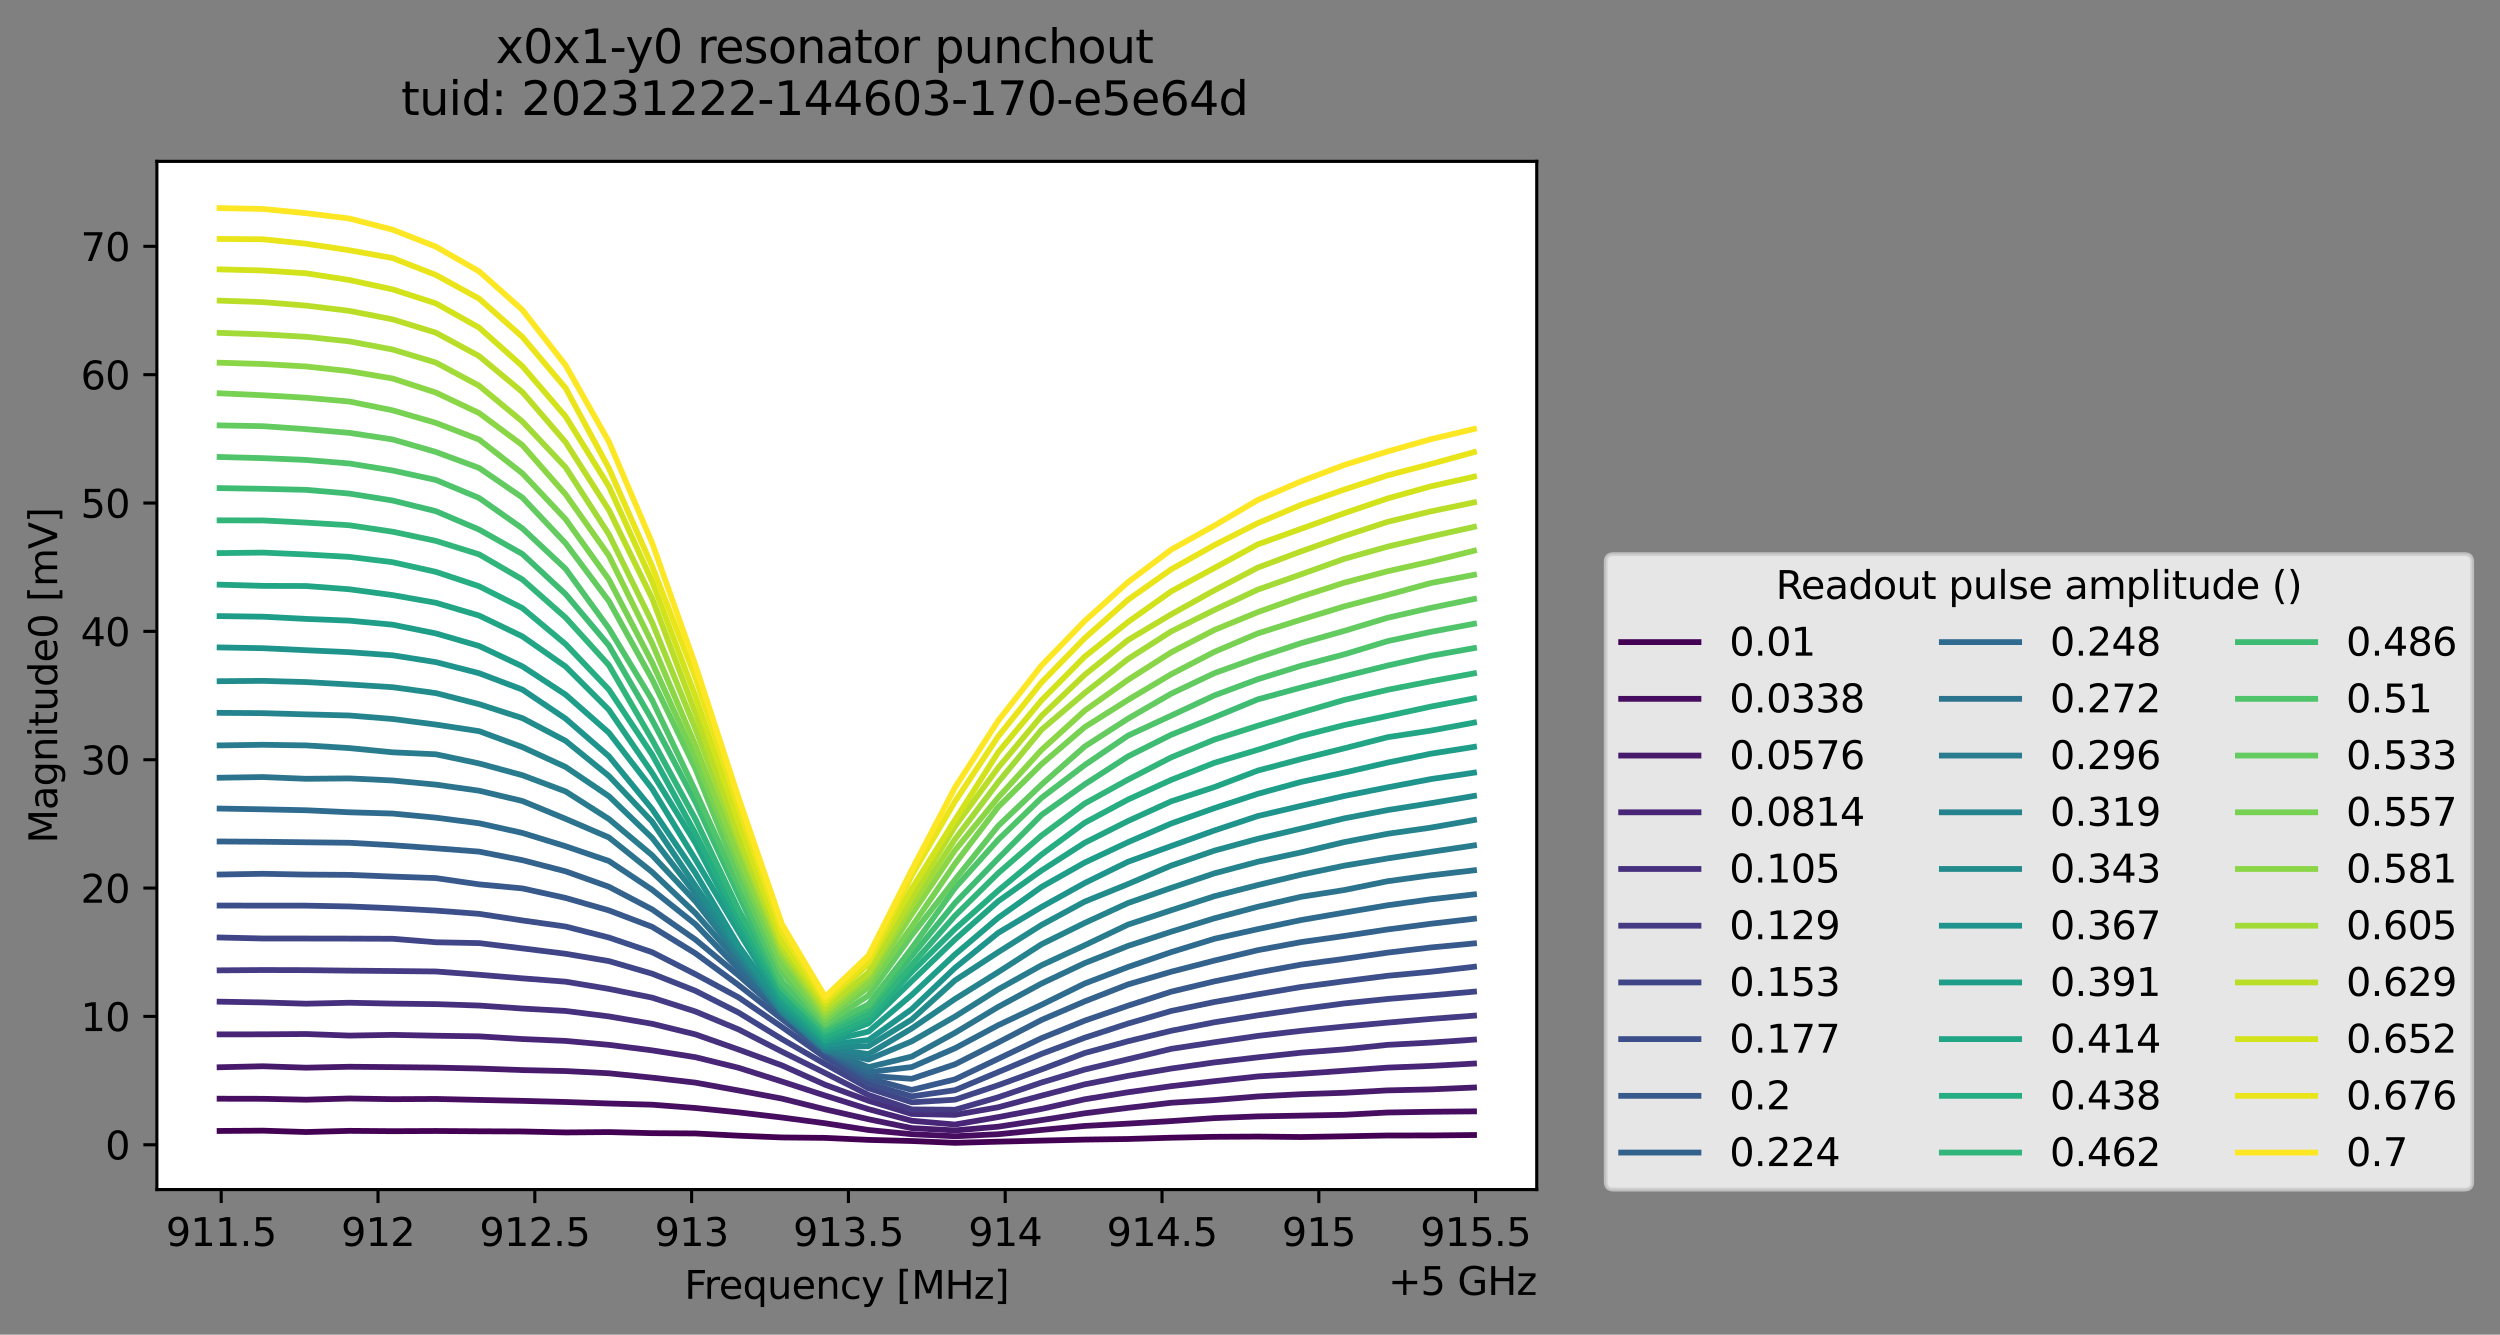 <?xml version="1.0" encoding="utf-8" standalone="no"?>
<!DOCTYPE svg PUBLIC "-//W3C//DTD SVG 1.1//EN"
  "http://www.w3.org/Graphics/SVG/1.1/DTD/svg11.dtd">
<svg xmlns:xlink="http://www.w3.org/1999/xlink" width="647.026pt" height="345.428pt" viewBox="0 0 647.026 345.428" xmlns="http://www.w3.org/2000/svg" version="1.1">
 <rect x="0" y="0" width="647.026" height="345.428" fill="#808080" stroke="none"/>
 <defs>
  <style type="text/css">*{stroke-linejoin: round; stroke-linecap: butt}</style>
 </defs>
 <g id="figure_1">
  <g id="patch_1">
   <path d="M 0 345.428 
L 647.026 345.428 
L 647.026 -0 
L 0 -0 
L 0 345.428 
z
" style="fill: none; opacity: 0"/>
  </g>
  <g id="axes_1">
   <g id="patch_2">
    <path d="M 40.603 307.872 
L 397.723 307.872 
L 397.723 41.76 
L 40.603 41.76 
z
" style="fill: #ffffff"/>
   </g>
   <g id="matplotlib.axis_1">
    <g id="xtick_1">
     <g id="line2d_1">
      <defs>
       <path id="mca2564c0e8" d="M 0 0 
L 0 3.5 
" style="stroke: #000000; stroke-width: 0.8"/>
      </defs>
      <g>
       <use xlink:href="#mca2564c0e8" x="57.251" y="307.872" style="stroke: #000000; stroke-width: 0.8"/>
      </g>
     </g>
     <g id="text_1">
      <!-- 911.5 -->
      <g transform="translate(42.937 322.47) scale(0.1 -0.1)">
       <defs>
        <path id="DejaVuSans-39" d="M 703 97 
L 703 672 
Q 941 559 1184 500 
Q 1428 441 1663 441 
Q 2288 441 2617 861 
Q 2947 1281 2994 2138 
Q 2813 1869 2534 1725 
Q 2256 1581 1919 1581 
Q 1219 1581 811 2004 
Q 403 2428 403 3163 
Q 403 3881 828 4315 
Q 1253 4750 1959 4750 
Q 2769 4750 3195 4129 
Q 3622 3509 3622 2328 
Q 3622 1225 3098 567 
Q 2575 -91 1691 -91 
Q 1453 -91 1209 -44 
Q 966 3 703 97 
z
M 1959 2075 
Q 2384 2075 2632 2365 
Q 2881 2656 2881 3163 
Q 2881 3666 2632 3958 
Q 2384 4250 1959 4250 
Q 1534 4250 1286 3958 
Q 1038 3666 1038 3163 
Q 1038 2656 1286 2365 
Q 1534 2075 1959 2075 
z
" transform="scale(0.016)"/>
        <path id="DejaVuSans-31" d="M 794 531 
L 1825 531 
L 1825 4091 
L 703 3866 
L 703 4441 
L 1819 4666 
L 2450 4666 
L 2450 531 
L 3481 531 
L 3481 0 
L 794 0 
L 794 531 
z
" transform="scale(0.016)"/>
        <path id="DejaVuSans-2e" d="M 684 794 
L 1344 794 
L 1344 0 
L 684 0 
L 684 794 
z
" transform="scale(0.016)"/>
        <path id="DejaVuSans-35" d="M 691 4666 
L 3169 4666 
L 3169 4134 
L 1269 4134 
L 1269 2991 
Q 1406 3038 1543 3061 
Q 1681 3084 1819 3084 
Q 2600 3084 3056 2656 
Q 3513 2228 3513 1497 
Q 3513 744 3044 326 
Q 2575 -91 1722 -91 
Q 1428 -91 1123 -41 
Q 819 9 494 109 
L 494 744 
Q 775 591 1075 516 
Q 1375 441 1709 441 
Q 2250 441 2565 725 
Q 2881 1009 2881 1497 
Q 2881 1984 2565 2268 
Q 2250 2553 1709 2553 
Q 1456 2553 1204 2497 
Q 953 2441 691 2322 
L 691 4666 
z
" transform="scale(0.016)"/>
       </defs>
       <use xlink:href="#DejaVuSans-39"/>
       <use xlink:href="#DejaVuSans-31" x="63.623"/>
       <use xlink:href="#DejaVuSans-31" x="127.246"/>
       <use xlink:href="#DejaVuSans-2e" x="190.869"/>
       <use xlink:href="#DejaVuSans-35" x="222.656"/>
      </g>
     </g>
    </g>
    <g id="xtick_2">
     <g id="line2d_2">
      <g>
       <use xlink:href="#mca2564c0e8" x="97.833" y="307.872" style="stroke: #000000; stroke-width: 0.8"/>
      </g>
     </g>
     <g id="text_2">
      <!-- 912 -->
      <g transform="translate(88.289 322.47) scale(0.1 -0.1)">
       <defs>
        <path id="DejaVuSans-32" d="M 1228 531 
L 3431 531 
L 3431 0 
L 469 0 
L 469 531 
Q 828 903 1448 1529 
Q 2069 2156 2228 2338 
Q 2531 2678 2651 2914 
Q 2772 3150 2772 3378 
Q 2772 3750 2511 3984 
Q 2250 4219 1831 4219 
Q 1534 4219 1204 4116 
Q 875 4013 500 3803 
L 500 4441 
Q 881 4594 1212 4672 
Q 1544 4750 1819 4750 
Q 2544 4750 2975 4387 
Q 3406 4025 3406 3419 
Q 3406 3131 3298 2873 
Q 3191 2616 2906 2266 
Q 2828 2175 2409 1742 
Q 1991 1309 1228 531 
z
" transform="scale(0.016)"/>
       </defs>
       <use xlink:href="#DejaVuSans-39"/>
       <use xlink:href="#DejaVuSans-31" x="63.623"/>
       <use xlink:href="#DejaVuSans-32" x="127.246"/>
      </g>
     </g>
    </g>
    <g id="xtick_3">
     <g id="line2d_3">
      <g>
       <use xlink:href="#mca2564c0e8" x="138.415" y="307.872" style="stroke: #000000; stroke-width: 0.8"/>
      </g>
     </g>
     <g id="text_3">
      <!-- 912.5 -->
      <g transform="translate(124.101 322.47) scale(0.1 -0.1)">
       <use xlink:href="#DejaVuSans-39"/>
       <use xlink:href="#DejaVuSans-31" x="63.623"/>
       <use xlink:href="#DejaVuSans-32" x="127.246"/>
       <use xlink:href="#DejaVuSans-2e" x="190.869"/>
       <use xlink:href="#DejaVuSans-35" x="222.656"/>
      </g>
     </g>
    </g>
    <g id="xtick_4">
     <g id="line2d_4">
      <g>
       <use xlink:href="#mca2564c0e8" x="178.997" y="307.872" style="stroke: #000000; stroke-width: 0.8"/>
      </g>
     </g>
     <g id="text_4">
      <!-- 913 -->
      <g transform="translate(169.453 322.47) scale(0.1 -0.1)">
       <defs>
        <path id="DejaVuSans-33" d="M 2597 2516 
Q 3050 2419 3304 2112 
Q 3559 1806 3559 1356 
Q 3559 666 3084 287 
Q 2609 -91 1734 -91 
Q 1441 -91 1130 -33 
Q 819 25 488 141 
L 488 750 
Q 750 597 1062 519 
Q 1375 441 1716 441 
Q 2309 441 2620 675 
Q 2931 909 2931 1356 
Q 2931 1769 2642 2001 
Q 2353 2234 1838 2234 
L 1294 2234 
L 1294 2753 
L 1863 2753 
Q 2328 2753 2575 2939 
Q 2822 3125 2822 3475 
Q 2822 3834 2567 4026 
Q 2313 4219 1838 4219 
Q 1578 4219 1281 4162 
Q 984 4106 628 3988 
L 628 4550 
Q 988 4650 1302 4700 
Q 1616 4750 1894 4750 
Q 2613 4750 3031 4423 
Q 3450 4097 3450 3541 
Q 3450 3153 3228 2886 
Q 3006 2619 2597 2516 
z
" transform="scale(0.016)"/>
       </defs>
       <use xlink:href="#DejaVuSans-39"/>
       <use xlink:href="#DejaVuSans-31" x="63.623"/>
       <use xlink:href="#DejaVuSans-33" x="127.246"/>
      </g>
     </g>
    </g>
    <g id="xtick_5">
     <g id="line2d_5">
      <g>
       <use xlink:href="#mca2564c0e8" x="219.579" y="307.872" style="stroke: #000000; stroke-width: 0.8"/>
      </g>
     </g>
     <g id="text_5">
      <!-- 913.5 -->
      <g transform="translate(205.264 322.47) scale(0.1 -0.1)">
       <use xlink:href="#DejaVuSans-39"/>
       <use xlink:href="#DejaVuSans-31" x="63.623"/>
       <use xlink:href="#DejaVuSans-33" x="127.246"/>
       <use xlink:href="#DejaVuSans-2e" x="190.869"/>
       <use xlink:href="#DejaVuSans-35" x="222.656"/>
      </g>
     </g>
    </g>
    <g id="xtick_6">
     <g id="line2d_6">
      <g>
       <use xlink:href="#mca2564c0e8" x="260.16" y="307.872" style="stroke: #000000; stroke-width: 0.8"/>
      </g>
     </g>
     <g id="text_6">
      <!-- 914 -->
      <g transform="translate(250.617 322.47) scale(0.1 -0.1)">
       <defs>
        <path id="DejaVuSans-34" d="M 2419 4116 
L 825 1625 
L 2419 1625 
L 2419 4116 
z
M 2253 4666 
L 3047 4666 
L 3047 1625 
L 3713 1625 
L 3713 1100 
L 3047 1100 
L 3047 0 
L 2419 0 
L 2419 1100 
L 313 1100 
L 313 1709 
L 2253 4666 
z
" transform="scale(0.016)"/>
       </defs>
       <use xlink:href="#DejaVuSans-39"/>
       <use xlink:href="#DejaVuSans-31" x="63.623"/>
       <use xlink:href="#DejaVuSans-34" x="127.246"/>
      </g>
     </g>
    </g>
    <g id="xtick_7">
     <g id="line2d_7">
      <g>
       <use xlink:href="#mca2564c0e8" x="300.742" y="307.872" style="stroke: #000000; stroke-width: 0.8"/>
      </g>
     </g>
     <g id="text_7">
      <!-- 914.5 -->
      <g transform="translate(286.428 322.47) scale(0.1 -0.1)">
       <use xlink:href="#DejaVuSans-39"/>
       <use xlink:href="#DejaVuSans-31" x="63.623"/>
       <use xlink:href="#DejaVuSans-34" x="127.246"/>
       <use xlink:href="#DejaVuSans-2e" x="190.869"/>
       <use xlink:href="#DejaVuSans-35" x="222.656"/>
      </g>
     </g>
    </g>
    <g id="xtick_8">
     <g id="line2d_8">
      <g>
       <use xlink:href="#mca2564c0e8" x="341.324" y="307.872" style="stroke: #000000; stroke-width: 0.8"/>
      </g>
     </g>
     <g id="text_8">
      <!-- 915 -->
      <g transform="translate(331.78 322.47) scale(0.1 -0.1)">
       <use xlink:href="#DejaVuSans-39"/>
       <use xlink:href="#DejaVuSans-31" x="63.623"/>
       <use xlink:href="#DejaVuSans-35" x="127.246"/>
      </g>
     </g>
    </g>
    <g id="xtick_9">
     <g id="line2d_9">
      <g>
       <use xlink:href="#mca2564c0e8" x="381.906" y="307.872" style="stroke: #000000; stroke-width: 0.8"/>
      </g>
     </g>
     <g id="text_9">
      <!-- 915.5 -->
      <g transform="translate(367.592 322.47) scale(0.1 -0.1)">
       <use xlink:href="#DejaVuSans-39"/>
       <use xlink:href="#DejaVuSans-31" x="63.623"/>
       <use xlink:href="#DejaVuSans-35" x="127.246"/>
       <use xlink:href="#DejaVuSans-2e" x="190.869"/>
       <use xlink:href="#DejaVuSans-35" x="222.656"/>
      </g>
     </g>
    </g>
    <g id="text_10">
     <!-- Frequency [MHz] -->
     <g transform="translate(177.144 336.149) scale(0.1 -0.1)">
      <defs>
       <path id="DejaVuSans-46" d="M 628 4666 
L 3309 4666 
L 3309 4134 
L 1259 4134 
L 1259 2759 
L 3109 2759 
L 3109 2228 
L 1259 2228 
L 1259 0 
L 628 0 
L 628 4666 
z
" transform="scale(0.016)"/>
       <path id="DejaVuSans-72" d="M 2631 2963 
Q 2534 3019 2420 3045 
Q 2306 3072 2169 3072 
Q 1681 3072 1420 2755 
Q 1159 2438 1159 1844 
L 1159 0 
L 581 0 
L 581 3500 
L 1159 3500 
L 1159 2956 
Q 1341 3275 1631 3429 
Q 1922 3584 2338 3584 
Q 2397 3584 2469 3576 
Q 2541 3569 2628 3553 
L 2631 2963 
z
" transform="scale(0.016)"/>
       <path id="DejaVuSans-65" d="M 3597 1894 
L 3597 1613 
L 953 1613 
Q 991 1019 1311 708 
Q 1631 397 2203 397 
Q 2534 397 2845 478 
Q 3156 559 3463 722 
L 3463 178 
Q 3153 47 2828 -22 
Q 2503 -91 2169 -91 
Q 1331 -91 842 396 
Q 353 884 353 1716 
Q 353 2575 817 3079 
Q 1281 3584 2069 3584 
Q 2775 3584 3186 3129 
Q 3597 2675 3597 1894 
z
M 3022 2063 
Q 3016 2534 2758 2815 
Q 2500 3097 2075 3097 
Q 1594 3097 1305 2825 
Q 1016 2553 972 2059 
L 3022 2063 
z
" transform="scale(0.016)"/>
       <path id="DejaVuSans-71" d="M 947 1747 
Q 947 1113 1208 752 
Q 1469 391 1925 391 
Q 2381 391 2643 752 
Q 2906 1113 2906 1747 
Q 2906 2381 2643 2742 
Q 2381 3103 1925 3103 
Q 1469 3103 1208 2742 
Q 947 2381 947 1747 
z
M 2906 525 
Q 2725 213 2448 61 
Q 2172 -91 1784 -91 
Q 1150 -91 751 415 
Q 353 922 353 1747 
Q 353 2572 751 3078 
Q 1150 3584 1784 3584 
Q 2172 3584 2448 3432 
Q 2725 3281 2906 2969 
L 2906 3500 
L 3481 3500 
L 3481 -1331 
L 2906 -1331 
L 2906 525 
z
" transform="scale(0.016)"/>
       <path id="DejaVuSans-75" d="M 544 1381 
L 544 3500 
L 1119 3500 
L 1119 1403 
Q 1119 906 1312 657 
Q 1506 409 1894 409 
Q 2359 409 2629 706 
Q 2900 1003 2900 1516 
L 2900 3500 
L 3475 3500 
L 3475 0 
L 2900 0 
L 2900 538 
Q 2691 219 2414 64 
Q 2138 -91 1772 -91 
Q 1169 -91 856 284 
Q 544 659 544 1381 
z
M 1991 3584 
L 1991 3584 
z
" transform="scale(0.016)"/>
       <path id="DejaVuSans-6e" d="M 3513 2113 
L 3513 0 
L 2938 0 
L 2938 2094 
Q 2938 2591 2744 2837 
Q 2550 3084 2163 3084 
Q 1697 3084 1428 2787 
Q 1159 2491 1159 1978 
L 1159 0 
L 581 0 
L 581 3500 
L 1159 3500 
L 1159 2956 
Q 1366 3272 1645 3428 
Q 1925 3584 2291 3584 
Q 2894 3584 3203 3211 
Q 3513 2838 3513 2113 
z
" transform="scale(0.016)"/>
       <path id="DejaVuSans-63" d="M 3122 3366 
L 3122 2828 
Q 2878 2963 2633 3030 
Q 2388 3097 2138 3097 
Q 1578 3097 1268 2742 
Q 959 2388 959 1747 
Q 959 1106 1268 751 
Q 1578 397 2138 397 
Q 2388 397 2633 464 
Q 2878 531 3122 666 
L 3122 134 
Q 2881 22 2623 -34 
Q 2366 -91 2075 -91 
Q 1284 -91 818 406 
Q 353 903 353 1747 
Q 353 2603 823 3093 
Q 1294 3584 2113 3584 
Q 2378 3584 2631 3529 
Q 2884 3475 3122 3366 
z
" transform="scale(0.016)"/>
       <path id="DejaVuSans-79" d="M 2059 -325 
Q 1816 -950 1584 -1140 
Q 1353 -1331 966 -1331 
L 506 -1331 
L 506 -850 
L 844 -850 
Q 1081 -850 1212 -737 
Q 1344 -625 1503 -206 
L 1606 56 
L 191 3500 
L 800 3500 
L 1894 763 
L 2988 3500 
L 3597 3500 
L 2059 -325 
z
" transform="scale(0.016)"/>
       <path id="DejaVuSans-20" transform="scale(0.016)"/>
       <path id="DejaVuSans-5b" d="M 550 4863 
L 1875 4863 
L 1875 4416 
L 1125 4416 
L 1125 -397 
L 1875 -397 
L 1875 -844 
L 550 -844 
L 550 4863 
z
" transform="scale(0.016)"/>
       <path id="DejaVuSans-4d" d="M 628 4666 
L 1569 4666 
L 2759 1491 
L 3956 4666 
L 4897 4666 
L 4897 0 
L 4281 0 
L 4281 4097 
L 3078 897 
L 2444 897 
L 1241 4097 
L 1241 0 
L 628 0 
L 628 4666 
z
" transform="scale(0.016)"/>
       <path id="DejaVuSans-48" d="M 628 4666 
L 1259 4666 
L 1259 2753 
L 3553 2753 
L 3553 4666 
L 4184 4666 
L 4184 0 
L 3553 0 
L 3553 2222 
L 1259 2222 
L 1259 0 
L 628 0 
L 628 4666 
z
" transform="scale(0.016)"/>
       <path id="DejaVuSans-7a" d="M 353 3500 
L 3084 3500 
L 3084 2975 
L 922 459 
L 3084 459 
L 3084 0 
L 275 0 
L 275 525 
L 2438 3041 
L 353 3041 
L 353 3500 
z
" transform="scale(0.016)"/>
       <path id="DejaVuSans-5d" d="M 1947 4863 
L 1947 -844 
L 622 -844 
L 622 -397 
L 1369 -397 
L 1369 4416 
L 622 4416 
L 622 4863 
L 1947 4863 
z
" transform="scale(0.016)"/>
      </defs>
      <use xlink:href="#DejaVuSans-46"/>
      <use xlink:href="#DejaVuSans-72" x="50.27"/>
      <use xlink:href="#DejaVuSans-65" x="89.133"/>
      <use xlink:href="#DejaVuSans-71" x="150.656"/>
      <use xlink:href="#DejaVuSans-75" x="214.133"/>
      <use xlink:href="#DejaVuSans-65" x="277.512"/>
      <use xlink:href="#DejaVuSans-6e" x="339.035"/>
      <use xlink:href="#DejaVuSans-63" x="402.414"/>
      <use xlink:href="#DejaVuSans-79" x="457.395"/>
      <use xlink:href="#DejaVuSans-20" x="516.574"/>
      <use xlink:href="#DejaVuSans-5b" x="548.361"/>
      <use xlink:href="#DejaVuSans-4d" x="587.375"/>
      <use xlink:href="#DejaVuSans-48" x="673.654"/>
      <use xlink:href="#DejaVuSans-7a" x="748.85"/>
      <use xlink:href="#DejaVuSans-5d" x="801.34"/>
     </g>
    </g>
    <g id="text_11">
     <!-- +5 GHz -->
     <g transform="translate(359.286 335.149) scale(0.1 -0.1)">
      <defs>
       <path id="DejaVuSans-2b" d="M 2944 4013 
L 2944 2272 
L 4684 2272 
L 4684 1741 
L 2944 1741 
L 2944 0 
L 2419 0 
L 2419 1741 
L 678 1741 
L 678 2272 
L 2419 2272 
L 2419 4013 
L 2944 4013 
z
" transform="scale(0.016)"/>
       <path id="DejaVuSans-47" d="M 3809 666 
L 3809 1919 
L 2778 1919 
L 2778 2438 
L 4434 2438 
L 4434 434 
Q 4069 175 3628 42 
Q 3188 -91 2688 -91 
Q 1594 -91 976 548 
Q 359 1188 359 2328 
Q 359 3472 976 4111 
Q 1594 4750 2688 4750 
Q 3144 4750 3555 4637 
Q 3966 4525 4313 4306 
L 4313 3634 
Q 3963 3931 3569 4081 
Q 3175 4231 2741 4231 
Q 1884 4231 1454 3753 
Q 1025 3275 1025 2328 
Q 1025 1384 1454 906 
Q 1884 428 2741 428 
Q 3075 428 3337 486 
Q 3600 544 3809 666 
z
" transform="scale(0.016)"/>
      </defs>
      <use xlink:href="#DejaVuSans-2b"/>
      <use xlink:href="#DejaVuSans-35" x="83.789"/>
      <use xlink:href="#DejaVuSans-20" x="147.412"/>
      <use xlink:href="#DejaVuSans-47" x="179.199"/>
      <use xlink:href="#DejaVuSans-48" x="256.689"/>
      <use xlink:href="#DejaVuSans-7a" x="331.885"/>
     </g>
    </g>
   </g>
   <g id="matplotlib.axis_2">
    <g id="ytick_1">
     <g id="line2d_10">
      <defs>
       <path id="m48c437556c" d="M 0 0 
L -3.5 0 
" style="stroke: #000000; stroke-width: 0.8"/>
      </defs>
      <g>
       <use xlink:href="#m48c437556c" x="40.603" y="296.276" style="stroke: #000000; stroke-width: 0.8"/>
      </g>
     </g>
     <g id="text_12">
      <!-- 0 -->
      <g transform="translate(27.241 300.075) scale(0.1 -0.1)">
       <defs>
        <path id="DejaVuSans-30" d="M 2034 4250 
Q 1547 4250 1301 3770 
Q 1056 3291 1056 2328 
Q 1056 1369 1301 889 
Q 1547 409 2034 409 
Q 2525 409 2770 889 
Q 3016 1369 3016 2328 
Q 3016 3291 2770 3770 
Q 2525 4250 2034 4250 
z
M 2034 4750 
Q 2819 4750 3233 4129 
Q 3647 3509 3647 2328 
Q 3647 1150 3233 529 
Q 2819 -91 2034 -91 
Q 1250 -91 836 529 
Q 422 1150 422 2328 
Q 422 3509 836 4129 
Q 1250 4750 2034 4750 
z
" transform="scale(0.016)"/>
       </defs>
       <use xlink:href="#DejaVuSans-30"/>
      </g>
     </g>
    </g>
    <g id="ytick_2">
     <g id="line2d_11">
      <g>
       <use xlink:href="#m48c437556c" x="40.603" y="263.059" style="stroke: #000000; stroke-width: 0.8"/>
      </g>
     </g>
     <g id="text_13">
      <!-- 10 -->
      <g transform="translate(20.878 266.858) scale(0.1 -0.1)">
       <use xlink:href="#DejaVuSans-31"/>
       <use xlink:href="#DejaVuSans-30" x="63.623"/>
      </g>
     </g>
    </g>
    <g id="ytick_3">
     <g id="line2d_12">
      <g>
       <use xlink:href="#m48c437556c" x="40.603" y="229.841" style="stroke: #000000; stroke-width: 0.8"/>
      </g>
     </g>
     <g id="text_14">
      <!-- 20 -->
      <g transform="translate(20.878 233.64) scale(0.1 -0.1)">
       <use xlink:href="#DejaVuSans-32"/>
       <use xlink:href="#DejaVuSans-30" x="63.623"/>
      </g>
     </g>
    </g>
    <g id="ytick_4">
     <g id="line2d_13">
      <g>
       <use xlink:href="#m48c437556c" x="40.603" y="196.624" style="stroke: #000000; stroke-width: 0.8"/>
      </g>
     </g>
     <g id="text_15">
      <!-- 30 -->
      <g transform="translate(20.878 200.423) scale(0.1 -0.1)">
       <use xlink:href="#DejaVuSans-33"/>
       <use xlink:href="#DejaVuSans-30" x="63.623"/>
      </g>
     </g>
    </g>
    <g id="ytick_5">
     <g id="line2d_14">
      <g>
       <use xlink:href="#m48c437556c" x="40.603" y="163.406" style="stroke: #000000; stroke-width: 0.8"/>
      </g>
     </g>
     <g id="text_16">
      <!-- 40 -->
      <g transform="translate(20.878 167.205) scale(0.1 -0.1)">
       <use xlink:href="#DejaVuSans-34"/>
       <use xlink:href="#DejaVuSans-30" x="63.623"/>
      </g>
     </g>
    </g>
    <g id="ytick_6">
     <g id="line2d_15">
      <g>
       <use xlink:href="#m48c437556c" x="40.603" y="130.189" style="stroke: #000000; stroke-width: 0.8"/>
      </g>
     </g>
     <g id="text_17">
      <!-- 50 -->
      <g transform="translate(20.878 133.988) scale(0.1 -0.1)">
       <use xlink:href="#DejaVuSans-35"/>
       <use xlink:href="#DejaVuSans-30" x="63.623"/>
      </g>
     </g>
    </g>
    <g id="ytick_7">
     <g id="line2d_16">
      <g>
       <use xlink:href="#m48c437556c" x="40.603" y="96.971" style="stroke: #000000; stroke-width: 0.8"/>
      </g>
     </g>
     <g id="text_18">
      <!-- 60 -->
      <g transform="translate(20.878 100.771) scale(0.1 -0.1)">
       <defs>
        <path id="DejaVuSans-36" d="M 2113 2584 
Q 1688 2584 1439 2293 
Q 1191 2003 1191 1497 
Q 1191 994 1439 701 
Q 1688 409 2113 409 
Q 2538 409 2786 701 
Q 3034 994 3034 1497 
Q 3034 2003 2786 2293 
Q 2538 2584 2113 2584 
z
M 3366 4563 
L 3366 3988 
Q 3128 4100 2886 4159 
Q 2644 4219 2406 4219 
Q 1781 4219 1451 3797 
Q 1122 3375 1075 2522 
Q 1259 2794 1537 2939 
Q 1816 3084 2150 3084 
Q 2853 3084 3261 2657 
Q 3669 2231 3669 1497 
Q 3669 778 3244 343 
Q 2819 -91 2113 -91 
Q 1303 -91 875 529 
Q 447 1150 447 2328 
Q 447 3434 972 4092 
Q 1497 4750 2381 4750 
Q 2619 4750 2861 4703 
Q 3103 4656 3366 4563 
z
" transform="scale(0.016)"/>
       </defs>
       <use xlink:href="#DejaVuSans-36"/>
       <use xlink:href="#DejaVuSans-30" x="63.623"/>
      </g>
     </g>
    </g>
    <g id="ytick_8">
     <g id="line2d_17">
      <g>
       <use xlink:href="#m48c437556c" x="40.603" y="63.754" style="stroke: #000000; stroke-width: 0.8"/>
      </g>
     </g>
     <g id="text_19">
      <!-- 70 -->
      <g transform="translate(20.878 67.553) scale(0.1 -0.1)">
       <defs>
        <path id="DejaVuSans-37" d="M 525 4666 
L 3525 4666 
L 3525 4397 
L 1831 0 
L 1172 0 
L 2766 4134 
L 525 4134 
L 525 4666 
z
" transform="scale(0.016)"/>
       </defs>
       <use xlink:href="#DejaVuSans-37"/>
       <use xlink:href="#DejaVuSans-30" x="63.623"/>
      </g>
     </g>
    </g>
    <g id="text_20">
     <!-- Magnitude0 [mV] -->
     <g transform="translate(14.798 218.268) rotate(-90) scale(0.1 -0.1)">
      <defs>
       <path id="DejaVuSans-61" d="M 2194 1759 
Q 1497 1759 1228 1600 
Q 959 1441 959 1056 
Q 959 750 1161 570 
Q 1363 391 1709 391 
Q 2188 391 2477 730 
Q 2766 1069 2766 1631 
L 2766 1759 
L 2194 1759 
z
M 3341 1997 
L 3341 0 
L 2766 0 
L 2766 531 
Q 2569 213 2275 61 
Q 1981 -91 1556 -91 
Q 1019 -91 701 211 
Q 384 513 384 1019 
Q 384 1609 779 1909 
Q 1175 2209 1959 2209 
L 2766 2209 
L 2766 2266 
Q 2766 2663 2505 2880 
Q 2244 3097 1772 3097 
Q 1472 3097 1187 3025 
Q 903 2953 641 2809 
L 641 3341 
Q 956 3463 1253 3523 
Q 1550 3584 1831 3584 
Q 2591 3584 2966 3190 
Q 3341 2797 3341 1997 
z
" transform="scale(0.016)"/>
       <path id="DejaVuSans-67" d="M 2906 1791 
Q 2906 2416 2648 2759 
Q 2391 3103 1925 3103 
Q 1463 3103 1205 2759 
Q 947 2416 947 1791 
Q 947 1169 1205 825 
Q 1463 481 1925 481 
Q 2391 481 2648 825 
Q 2906 1169 2906 1791 
z
M 3481 434 
Q 3481 -459 3084 -895 
Q 2688 -1331 1869 -1331 
Q 1566 -1331 1297 -1286 
Q 1028 -1241 775 -1147 
L 775 -588 
Q 1028 -725 1275 -790 
Q 1522 -856 1778 -856 
Q 2344 -856 2625 -561 
Q 2906 -266 2906 331 
L 2906 616 
Q 2728 306 2450 153 
Q 2172 0 1784 0 
Q 1141 0 747 490 
Q 353 981 353 1791 
Q 353 2603 747 3093 
Q 1141 3584 1784 3584 
Q 2172 3584 2450 3431 
Q 2728 3278 2906 2969 
L 2906 3500 
L 3481 3500 
L 3481 434 
z
" transform="scale(0.016)"/>
       <path id="DejaVuSans-69" d="M 603 3500 
L 1178 3500 
L 1178 0 
L 603 0 
L 603 3500 
z
M 603 4863 
L 1178 4863 
L 1178 4134 
L 603 4134 
L 603 4863 
z
" transform="scale(0.016)"/>
       <path id="DejaVuSans-74" d="M 1172 4494 
L 1172 3500 
L 2356 3500 
L 2356 3053 
L 1172 3053 
L 1172 1153 
Q 1172 725 1289 603 
Q 1406 481 1766 481 
L 2356 481 
L 2356 0 
L 1766 0 
Q 1100 0 847 248 
Q 594 497 594 1153 
L 594 3053 
L 172 3053 
L 172 3500 
L 594 3500 
L 594 4494 
L 1172 4494 
z
" transform="scale(0.016)"/>
       <path id="DejaVuSans-64" d="M 2906 2969 
L 2906 4863 
L 3481 4863 
L 3481 0 
L 2906 0 
L 2906 525 
Q 2725 213 2448 61 
Q 2172 -91 1784 -91 
Q 1150 -91 751 415 
Q 353 922 353 1747 
Q 353 2572 751 3078 
Q 1150 3584 1784 3584 
Q 2172 3584 2448 3432 
Q 2725 3281 2906 2969 
z
M 947 1747 
Q 947 1113 1208 752 
Q 1469 391 1925 391 
Q 2381 391 2643 752 
Q 2906 1113 2906 1747 
Q 2906 2381 2643 2742 
Q 2381 3103 1925 3103 
Q 1469 3103 1208 2742 
Q 947 2381 947 1747 
z
" transform="scale(0.016)"/>
       <path id="DejaVuSans-6d" d="M 3328 2828 
Q 3544 3216 3844 3400 
Q 4144 3584 4550 3584 
Q 5097 3584 5394 3201 
Q 5691 2819 5691 2113 
L 5691 0 
L 5113 0 
L 5113 2094 
Q 5113 2597 4934 2840 
Q 4756 3084 4391 3084 
Q 3944 3084 3684 2787 
Q 3425 2491 3425 1978 
L 3425 0 
L 2847 0 
L 2847 2094 
Q 2847 2600 2669 2842 
Q 2491 3084 2119 3084 
Q 1678 3084 1418 2786 
Q 1159 2488 1159 1978 
L 1159 0 
L 581 0 
L 581 3500 
L 1159 3500 
L 1159 2956 
Q 1356 3278 1631 3431 
Q 1906 3584 2284 3584 
Q 2666 3584 2933 3390 
Q 3200 3197 3328 2828 
z
" transform="scale(0.016)"/>
       <path id="DejaVuSans-56" d="M 1831 0 
L 50 4666 
L 709 4666 
L 2188 738 
L 3669 4666 
L 4325 4666 
L 2547 0 
L 1831 0 
z
" transform="scale(0.016)"/>
      </defs>
      <use xlink:href="#DejaVuSans-4d"/>
      <use xlink:href="#DejaVuSans-61" x="86.279"/>
      <use xlink:href="#DejaVuSans-67" x="147.559"/>
      <use xlink:href="#DejaVuSans-6e" x="211.035"/>
      <use xlink:href="#DejaVuSans-69" x="274.414"/>
      <use xlink:href="#DejaVuSans-74" x="302.197"/>
      <use xlink:href="#DejaVuSans-75" x="341.406"/>
      <use xlink:href="#DejaVuSans-64" x="404.785"/>
      <use xlink:href="#DejaVuSans-65" x="468.262"/>
      <use xlink:href="#DejaVuSans-30" x="529.785"/>
      <use xlink:href="#DejaVuSans-20" x="593.408"/>
      <use xlink:href="#DejaVuSans-5b" x="625.195"/>
      <use xlink:href="#DejaVuSans-6d" x="664.209"/>
      <use xlink:href="#DejaVuSans-56" x="761.621"/>
      <use xlink:href="#DejaVuSans-5d" x="830.029"/>
     </g>
    </g>
   </g>
   <g id="line2d_18">
    <path d="M 56.836 292.702 
L 68.031 292.626 
L 79.226 292.979 
L 90.421 292.674 
L 101.616 292.762 
L 112.811 292.712 
L 124.006 292.786 
L 135.201 292.837 
L 146.396 293.086 
L 157.591 292.993 
L 168.786 293.274 
L 179.981 293.349 
L 191.176 293.928 
L 202.371 294.384 
L 213.566 294.495 
L 224.761 295.015 
L 235.956 295.304 
L 247.151 295.776 
L 258.346 295.476 
L 269.541 295.202 
L 280.736 294.939 
L 291.931 294.784 
L 303.126 294.447 
L 314.32 294.221 
L 325.515 294.154 
L 336.71 294.275 
L 347.905 294.089 
L 359.1 293.877 
L 370.295 293.866 
L 381.49 293.754 
" clip-path="url(#p75699a8c14)" style="fill: none; stroke: #440154; stroke-width: 1.5; stroke-linecap: square"/>
   </g>
   <g id="line2d_19">
    <path d="M 56.836 284.36 
L 68.031 284.383 
L 79.226 284.612 
L 90.421 284.3 
L 101.616 284.479 
L 112.811 284.421 
L 124.006 284.67 
L 135.201 284.912 
L 146.396 285.208 
L 157.591 285.595 
L 168.786 285.905 
L 179.981 286.761 
L 191.176 287.896 
L 202.371 289.224 
L 213.566 290.717 
L 224.761 292.45 
L 235.956 293.537 
L 247.151 294.072 
L 258.346 293.546 
L 269.541 292.441 
L 280.736 291.402 
L 291.931 290.805 
L 303.126 290.148 
L 314.32 289.378 
L 325.515 288.932 
L 336.71 288.737 
L 347.905 288.52 
L 359.1 287.928 
L 370.295 287.739 
L 381.49 287.634 
" clip-path="url(#p75699a8c14)" style="fill: none; stroke: #470d60; stroke-width: 1.5; stroke-linecap: square"/>
   </g>
   <g id="line2d_20">
    <path d="M 56.836 276.216 
L 68.031 275.957 
L 79.226 276.328 
L 90.421 276.09 
L 101.616 276.184 
L 112.811 276.303 
L 124.006 276.548 
L 135.201 276.95 
L 146.396 277.2 
L 157.591 277.776 
L 168.786 278.909 
L 179.981 280.199 
L 191.176 282.231 
L 202.371 284.331 
L 213.566 287.113 
L 224.761 289.667 
L 235.956 291.97 
L 247.151 292.566 
L 258.346 291.596 
L 269.541 289.898 
L 280.736 288.13 
L 291.931 286.72 
L 303.126 285.406 
L 314.32 284.704 
L 325.515 283.774 
L 336.71 283.192 
L 347.905 282.822 
L 359.1 282.202 
L 370.295 281.947 
L 381.49 281.462 
" clip-path="url(#p75699a8c14)" style="fill: none; stroke: #481a6c; stroke-width: 1.5; stroke-linecap: square"/>
   </g>
   <g id="line2d_21">
    <path d="M 56.836 267.709 
L 68.031 267.693 
L 79.226 267.614 
L 90.421 268.02 
L 101.616 267.835 
L 112.811 268.056 
L 124.006 268.218 
L 135.201 268.916 
L 146.396 269.4 
L 157.591 270.42 
L 168.786 271.85 
L 179.981 273.614 
L 191.176 276.364 
L 202.371 279.912 
L 213.566 283.556 
L 224.761 287.064 
L 235.956 290.067 
L 247.151 291.039 
L 258.346 289.115 
L 269.541 287 
L 280.736 284.502 
L 291.931 282.689 
L 303.126 281.109 
L 314.32 279.817 
L 325.515 278.594 
L 336.71 277.913 
L 347.905 277.123 
L 359.1 276.313 
L 370.295 275.866 
L 381.49 275.262 
" clip-path="url(#p75699a8c14)" style="fill: none; stroke: #482576; stroke-width: 1.5; stroke-linecap: square"/>
   </g>
   <g id="line2d_22">
    <path d="M 56.836 259.244 
L 68.031 259.439 
L 79.226 259.767 
L 90.421 259.519 
L 101.616 259.745 
L 112.811 259.88 
L 124.006 260.245 
L 135.201 261.022 
L 146.396 261.651 
L 157.591 263.064 
L 168.786 264.971 
L 179.981 267.708 
L 191.176 271.646 
L 202.371 275.735 
L 213.566 280.751 
L 224.761 284.88 
L 235.956 288.3 
L 247.151 288.54 
L 258.346 286.575 
L 269.541 283.569 
L 280.736 280.638 
L 291.931 278.443 
L 303.126 276.55 
L 314.32 274.959 
L 325.515 273.652 
L 336.71 272.445 
L 347.905 271.579 
L 359.1 270.419 
L 370.295 269.828 
L 381.49 269.064 
" clip-path="url(#p75699a8c14)" style="fill: none; stroke: #46307e; stroke-width: 1.5; stroke-linecap: square"/>
   </g>
   <g id="line2d_23">
    <path d="M 56.836 251.135 
L 68.031 251.054 
L 79.226 251.084 
L 90.421 251.214 
L 101.616 251.312 
L 112.811 251.429 
L 124.006 252.274 
L 135.201 253.21 
L 146.396 254.071 
L 157.591 255.937 
L 168.786 258.207 
L 179.981 261.785 
L 191.176 266.44 
L 202.371 272.178 
L 213.566 277.717 
L 224.761 283.384 
L 235.956 287.13 
L 247.151 287.216 
L 258.346 283.983 
L 269.541 280.171 
L 280.736 276.811 
L 291.931 274.147 
L 303.126 271.452 
L 314.32 269.745 
L 325.515 268.107 
L 336.71 266.795 
L 347.905 265.683 
L 359.1 264.668 
L 370.295 263.704 
L 381.49 262.862 
" clip-path="url(#p75699a8c14)" style="fill: none; stroke: #443b84; stroke-width: 1.5; stroke-linecap: square"/>
   </g>
   <g id="line2d_24">
    <path d="M 56.836 242.634 
L 68.031 242.89 
L 79.226 242.901 
L 90.421 242.92 
L 101.616 242.966 
L 112.811 243.867 
L 124.006 244.086 
L 135.201 245.452 
L 146.396 246.852 
L 157.591 248.746 
L 168.786 252.004 
L 179.981 256.438 
L 191.176 262.085 
L 202.371 268.931 
L 213.566 275.395 
L 224.761 281.643 
L 235.956 285.283 
L 247.151 284.609 
L 258.346 280.86 
L 269.541 276.779 
L 280.736 272.53 
L 291.931 269.486 
L 303.126 266.773 
L 314.32 264.572 
L 325.515 262.785 
L 336.71 261.176 
L 347.905 259.696 
L 359.1 258.546 
L 370.295 257.624 
L 381.49 256.651 
" clip-path="url(#p75699a8c14)" style="fill: none; stroke: #404588; stroke-width: 1.5; stroke-linecap: square"/>
   </g>
   <g id="line2d_25">
    <path d="M 56.836 234.372 
L 68.031 234.384 
L 79.226 234.391 
L 90.421 234.604 
L 101.616 235.067 
L 112.811 235.673 
L 124.006 236.514 
L 135.201 238.224 
L 146.396 239.803 
L 157.591 242.647 
L 168.786 246.451 
L 179.981 252.139 
L 191.176 258.155 
L 202.371 265.79 
L 213.566 273.715 
L 224.761 280.447 
L 235.956 283.746 
L 247.151 282.146 
L 258.346 277.462 
L 269.541 272.755 
L 280.736 268.572 
L 291.931 264.908 
L 303.126 261.646 
L 314.32 259.323 
L 325.515 257.339 
L 336.71 255.444 
L 347.905 253.963 
L 359.1 252.543 
L 370.295 251.502 
L 381.49 250.211 
" clip-path="url(#p75699a8c14)" style="fill: none; stroke: #3c4f8a; stroke-width: 1.5; stroke-linecap: square"/>
   </g>
   <g id="line2d_26">
    <path d="M 56.836 226.333 
L 68.031 226.146 
L 79.226 226.353 
L 90.421 226.429 
L 101.616 226.87 
L 112.811 227.26 
L 124.006 228.885 
L 135.201 229.929 
L 146.396 232.407 
L 157.591 235.625 
L 168.786 239.879 
L 179.981 246.735 
L 191.176 254.971 
L 202.371 263.746 
L 213.566 272.391 
L 224.761 279.11 
L 235.956 282.08 
L 247.151 279.351 
L 258.346 274.025 
L 269.541 268.694 
L 280.736 264.158 
L 291.931 260.282 
L 303.126 256.651 
L 314.32 253.982 
L 325.515 251.697 
L 336.71 249.655 
L 347.905 248.16 
L 359.1 246.553 
L 370.295 245.216 
L 381.49 244.166 
" clip-path="url(#p75699a8c14)" style="fill: none; stroke: #38598c; stroke-width: 1.5; stroke-linecap: square"/>
   </g>
   <g id="line2d_27">
    <path d="M 56.836 217.786 
L 68.031 217.857 
L 79.226 217.991 
L 90.421 218.123 
L 101.616 218.753 
L 112.811 219.555 
L 124.006 220.41 
L 135.201 222.621 
L 146.396 225.52 
L 157.591 229.51 
L 168.786 235.372 
L 179.981 243.175 
L 191.176 252.463 
L 202.371 262.348 
L 213.566 271.946 
L 224.761 278.44 
L 235.956 279.209 
L 247.151 275.459 
L 258.346 269.795 
L 269.541 263.978 
L 280.736 259.166 
L 291.931 254.781 
L 303.126 251.489 
L 314.32 248.601 
L 325.515 245.918 
L 336.71 243.828 
L 347.905 242.242 
L 359.1 240.555 
L 370.295 239.079 
L 381.49 237.779 
" clip-path="url(#p75699a8c14)" style="fill: none; stroke: #33628d; stroke-width: 1.5; stroke-linecap: square"/>
   </g>
   <g id="line2d_28">
    <path d="M 56.836 209.263 
L 68.031 209.462 
L 79.226 209.701 
L 90.421 210.228 
L 101.616 210.555 
L 112.811 211.62 
L 124.006 213.075 
L 135.201 215.575 
L 146.396 219.022 
L 157.591 222.84 
L 168.786 230.282 
L 179.981 239.203 
L 191.176 250.805 
L 202.371 261.824 
L 213.566 271.671 
L 224.761 277.484 
L 235.956 276.169 
L 247.151 271.299 
L 258.346 265.33 
L 269.541 260.054 
L 280.736 254.539 
L 291.931 250.271 
L 303.126 246.416 
L 314.32 242.96 
L 325.515 240.474 
L 336.71 238.12 
L 347.905 236.193 
L 359.1 234.297 
L 370.295 232.743 
L 381.49 231.483 
" clip-path="url(#p75699a8c14)" style="fill: none; stroke: #2f6b8e; stroke-width: 1.5; stroke-linecap: square"/>
   </g>
   <g id="line2d_29">
    <path d="M 56.836 201.285 
L 68.031 201.107 
L 79.226 201.562 
L 90.421 201.459 
L 101.616 202 
L 112.811 203.077 
L 124.006 204.649 
L 135.201 207.311 
L 146.396 211.93 
L 157.591 216.745 
L 168.786 225.71 
L 179.981 236.333 
L 191.176 249.066 
L 202.371 261.243 
L 213.566 271.621 
L 224.761 276.178 
L 235.956 273.452 
L 247.151 267.305 
L 258.346 260.592 
L 269.541 254.551 
L 280.736 249.263 
L 291.931 244.813 
L 303.126 241.126 
L 314.32 237.66 
L 325.515 234.686 
L 336.71 232.102 
L 347.905 230.353 
L 359.1 228.072 
L 370.295 226.539 
L 381.49 225.246 
" clip-path="url(#p75699a8c14)" style="fill: none; stroke: #2c738e; stroke-width: 1.5; stroke-linecap: square"/>
   </g>
   <g id="line2d_30">
    <path d="M 56.836 192.917 
L 68.031 192.756 
L 79.226 192.919 
L 90.421 193.61 
L 101.616 194.708 
L 112.811 195.22 
L 124.006 197.591 
L 135.201 200.639 
L 146.396 204.839 
L 157.591 211.974 
L 168.786 221.356 
L 179.981 233.289 
L 191.176 247.537 
L 202.371 261.994 
L 213.566 271.832 
L 224.761 274.219 
L 235.956 269.509 
L 247.151 263.099 
L 258.346 256.049 
L 269.541 249.829 
L 280.736 244.637 
L 291.931 239.301 
L 303.126 235.577 
L 314.32 231.945 
L 325.515 229.06 
L 336.71 226.382 
L 347.905 224.042 
L 359.1 222.169 
L 370.295 220.471 
L 381.49 218.805 
" clip-path="url(#p75699a8c14)" style="fill: none; stroke: #297b8e; stroke-width: 1.5; stroke-linecap: square"/>
   </g>
   <g id="line2d_31">
    <path d="M 56.836 184.491 
L 68.031 184.569 
L 79.226 184.889 
L 90.421 185.178 
L 101.616 186.082 
L 112.811 187.53 
L 124.006 189.237 
L 135.201 193.363 
L 146.396 198.502 
L 157.591 206.07 
L 168.786 216.86 
L 179.981 231.314 
L 191.176 246.843 
L 202.371 261.575 
L 213.566 271.213 
L 224.761 272.814 
L 235.956 266.179 
L 247.151 258.552 
L 258.346 251.584 
L 269.541 244.393 
L 280.736 238.864 
L 291.931 233.718 
L 303.126 229.791 
L 314.32 226.019 
L 325.515 223.028 
L 336.71 220.612 
L 347.905 217.942 
L 359.1 215.797 
L 370.295 214.197 
L 381.49 212.228 
" clip-path="url(#p75699a8c14)" style="fill: none; stroke: #25838e; stroke-width: 1.5; stroke-linecap: square"/>
   </g>
   <g id="line2d_32">
    <path d="M 56.836 176.302 
L 68.031 176.213 
L 79.226 176.528 
L 90.421 177.152 
L 101.616 177.856 
L 112.811 179.388 
L 124.006 182.25 
L 135.201 185.865 
L 146.396 191.747 
L 157.591 200.831 
L 168.786 212.668 
L 179.981 229.272 
L 191.176 245.664 
L 202.371 261.167 
L 213.566 270.973 
L 224.761 270.768 
L 235.956 263.85 
L 247.151 253.739 
L 258.346 246.424 
L 269.541 239.394 
L 280.736 233.347 
L 291.931 228.805 
L 303.126 224.014 
L 314.32 220.148 
L 325.515 217.093 
L 336.71 214.459 
L 347.905 211.805 
L 359.1 209.662 
L 370.295 207.88 
L 381.49 206.001 
" clip-path="url(#p75699a8c14)" style="fill: none; stroke: #228c8d; stroke-width: 1.5; stroke-linecap: square"/>
   </g>
   <g id="line2d_33">
    <path d="M 56.836 167.565 
L 68.031 167.758 
L 79.226 168.285 
L 90.421 168.794 
L 101.616 169.599 
L 112.811 171.37 
L 124.006 174.237 
L 135.201 178.476 
L 146.396 186.005 
L 157.591 195.725 
L 168.786 209.418 
L 179.981 225.971 
L 191.176 244.826 
L 202.371 260.331 
L 213.566 270.383 
L 224.761 269.186 
L 235.956 261.179 
L 247.151 250.501 
L 258.346 241.428 
L 269.541 234.737 
L 280.736 228.538 
L 291.931 223.038 
L 303.126 218.957 
L 314.32 214.929 
L 325.515 211.203 
L 336.71 208.575 
L 347.905 206.009 
L 359.1 203.781 
L 370.295 201.642 
L 381.49 199.975 
" clip-path="url(#p75699a8c14)" style="fill: none; stroke: #1f948c; stroke-width: 1.5; stroke-linecap: square"/>
   </g>
   <g id="line2d_34">
    <path d="M 56.836 159.454 
L 68.031 159.606 
L 79.226 160.184 
L 90.421 160.63 
L 101.616 161.678 
L 112.811 163.941 
L 124.006 167.191 
L 135.201 172.462 
L 146.396 179.796 
L 157.591 189.639 
L 168.786 204.162 
L 179.981 222.447 
L 191.176 241.162 
L 202.371 259.41 
L 213.566 269.611 
L 224.761 266.993 
L 235.956 257.5 
L 247.151 247.037 
L 258.346 237.53 
L 269.541 229.558 
L 280.736 223.238 
L 291.931 217.972 
L 303.126 213.124 
L 314.32 209.145 
L 325.515 205.457 
L 336.71 202.376 
L 347.905 199.953 
L 359.1 197.374 
L 370.295 195.068 
L 381.49 193.298 
" clip-path="url(#p75699a8c14)" style="fill: none; stroke: #1e9d89; stroke-width: 1.5; stroke-linecap: square"/>
   </g>
   <g id="line2d_35">
    <path d="M 56.836 151.319 
L 68.031 151.633 
L 79.226 151.669 
L 90.421 152.512 
L 101.616 154.022 
L 112.811 156.007 
L 124.006 159.32 
L 135.201 164.71 
L 146.396 172.515 
L 157.591 183.714 
L 168.786 200.044 
L 179.981 218.185 
L 191.176 239.555 
L 202.371 258.105 
L 213.566 269.198 
L 224.761 264.833 
L 235.956 253.933 
L 247.151 243.154 
L 258.346 233.251 
L 269.541 225.306 
L 280.736 218.117 
L 291.931 212.486 
L 303.126 207.39 
L 314.32 203.697 
L 325.515 199.438 
L 336.71 196.461 
L 347.905 193.672 
L 359.1 190.797 
L 370.295 189.093 
L 381.49 187.02 
" clip-path="url(#p75699a8c14)" style="fill: none; stroke: #21a585; stroke-width: 1.5; stroke-linecap: square"/>
   </g>
   <g id="line2d_36">
    <path d="M 56.836 143.146 
L 68.031 143.017 
L 79.226 143.502 
L 90.421 144.134 
L 101.616 145.508 
L 112.811 148.009 
L 124.006 151.734 
L 135.201 157.381 
L 146.396 166.728 
L 157.591 178.474 
L 168.786 195.324 
L 179.981 215.709 
L 191.176 237.499 
L 202.371 257.406 
L 213.566 268.27 
L 224.761 263.794 
L 235.956 251.555 
L 247.151 240.436 
L 258.346 230.494 
L 269.541 221.185 
L 280.736 212.929 
L 291.931 206.938 
L 303.126 201.837 
L 314.32 197.416 
L 325.515 194.059 
L 336.71 190.509 
L 347.905 187.66 
L 359.1 185.293 
L 370.295 182.875 
L 381.49 180.753 
" clip-path="url(#p75699a8c14)" style="fill: none; stroke: #26ad81; stroke-width: 1.5; stroke-linecap: square"/>
   </g>
   <g id="line2d_37">
    <path d="M 56.836 134.671 
L 68.031 134.699 
L 79.226 135.261 
L 90.421 135.945 
L 101.616 137.616 
L 112.811 139.99 
L 124.006 143.48 
L 135.201 149.979 
L 146.396 159.853 
L 157.591 172.167 
L 168.786 191.468 
L 179.981 211.997 
L 191.176 235.491 
L 202.371 255.867 
L 213.566 267.181 
L 224.761 262.398 
L 235.956 249.736 
L 247.151 237.033 
L 258.346 225.979 
L 269.541 216.251 
L 280.736 207.955 
L 291.931 201.781 
L 303.126 196.013 
L 314.32 191.407 
L 325.515 187.83 
L 336.71 184.429 
L 347.905 181.147 
L 359.1 178.536 
L 370.295 176.337 
L 381.49 174.273 
" clip-path="url(#p75699a8c14)" style="fill: none; stroke: #31b57b; stroke-width: 1.5; stroke-linecap: square"/>
   </g>
   <g id="line2d_38">
    <path d="M 56.836 126.326 
L 68.031 126.509 
L 79.226 126.78 
L 90.421 127.744 
L 101.616 129.546 
L 112.811 132.306 
L 124.006 137.068 
L 135.201 143.382 
L 146.396 153.784 
L 157.591 167.074 
L 168.786 186.358 
L 179.981 207.574 
L 191.176 231.686 
L 202.371 255.472 
L 213.566 266.481 
L 224.761 260.782 
L 235.956 247.439 
L 247.151 233.725 
L 258.346 222.183 
L 269.541 210.922 
L 280.736 202.989 
L 291.931 195.768 
L 303.126 190.157 
L 314.32 185.634 
L 325.515 181.011 
L 336.71 177.945 
L 347.905 175.04 
L 359.1 172.253 
L 370.295 169.73 
L 381.49 167.738 
" clip-path="url(#p75699a8c14)" style="fill: none; stroke: #3fbc73; stroke-width: 1.5; stroke-linecap: square"/>
   </g>
   <g id="line2d_39">
    <path d="M 56.836 118.277 
L 68.031 118.571 
L 79.226 119.042 
L 90.421 119.957 
L 101.616 121.772 
L 112.811 124.225 
L 124.006 128.889 
L 135.201 136.758 
L 146.396 147.229 
L 157.591 162.638 
L 168.786 181.193 
L 179.981 204.727 
L 191.176 229.326 
L 202.371 254.108 
L 213.566 265.543 
L 224.761 259.944 
L 235.956 245.433 
L 247.151 229.819 
L 258.346 217.324 
L 269.541 206.504 
L 280.736 198 
L 291.931 190.39 
L 303.126 185.202 
L 314.32 179.97 
L 325.515 175.8 
L 336.71 172.311 
L 347.905 169.357 
L 359.1 165.935 
L 370.295 163.536 
L 381.49 161.438 
" clip-path="url(#p75699a8c14)" style="fill: none; stroke: #50c46a; stroke-width: 1.5; stroke-linecap: square"/>
   </g>
   <g id="line2d_40">
    <path d="M 56.836 110.098 
L 68.031 110.301 
L 79.226 111.074 
L 90.421 112.03 
L 101.616 113.733 
L 112.811 116.977 
L 124.006 121.118 
L 135.201 128.778 
L 146.396 140.62 
L 157.591 155.586 
L 168.786 175.837 
L 179.981 198.942 
L 191.176 226.837 
L 202.371 251.713 
L 213.566 265.03 
L 224.761 257.665 
L 235.956 242.049 
L 247.151 227.695 
L 258.346 213.745 
L 269.541 203.08 
L 280.736 193.201 
L 291.931 185.997 
L 303.126 179.52 
L 314.32 174.211 
L 325.515 170.175 
L 336.71 166.462 
L 347.905 163.279 
L 359.1 159.888 
L 370.295 157.328 
L 381.49 155.023 
" clip-path="url(#p75699a8c14)" style="fill: none; stroke: #63cb5f; stroke-width: 1.5; stroke-linecap: square"/>
   </g>
   <g id="line2d_41">
    <path d="M 56.836 101.789 
L 68.031 102.296 
L 79.226 102.943 
L 90.421 103.925 
L 101.616 106.198 
L 112.811 109.446 
L 124.006 113.768 
L 135.201 122.508 
L 146.396 134.388 
L 157.591 149.986 
L 168.786 171.506 
L 179.981 196.185 
L 191.176 223.673 
L 202.371 249.97 
L 213.566 263.905 
L 224.761 255.556 
L 235.956 239.852 
L 247.151 223.579 
L 258.346 208.85 
L 269.541 197.786 
L 280.736 188.188 
L 291.931 181.141 
L 303.126 174.482 
L 314.32 168.69 
L 325.515 163.937 
L 336.71 160.367 
L 347.905 156.939 
L 359.1 153.98 
L 370.295 150.903 
L 381.49 148.764 
" clip-path="url(#p75699a8c14)" style="fill: none; stroke: #77d153; stroke-width: 1.5; stroke-linecap: square"/>
   </g>
   <g id="line2d_42">
    <path d="M 56.836 93.877 
L 68.031 94.213 
L 79.226 94.849 
L 90.421 96.071 
L 101.616 97.964 
L 112.811 101.603 
L 124.006 106.91 
L 135.201 115.214 
L 146.396 127.961 
L 157.591 143.804 
L 168.786 166.516 
L 179.981 192.945 
L 191.176 221.542 
L 202.371 247.6 
L 213.566 262.982 
L 224.761 254.128 
L 235.956 236.663 
L 247.151 220.076 
L 258.346 206.41 
L 269.541 194.101 
L 280.736 183.917 
L 291.931 175.948 
L 303.126 168.82 
L 314.32 163.025 
L 325.515 158.431 
L 336.71 154.415 
L 347.905 150.801 
L 359.1 147.855 
L 370.295 145.326 
L 381.49 142.534 
" clip-path="url(#p75699a8c14)" style="fill: none; stroke: #8bd646; stroke-width: 1.5; stroke-linecap: square"/>
   </g>
   <g id="line2d_43">
    <path d="M 56.836 86.152 
L 68.031 86.54 
L 79.226 87.17 
L 90.421 88.353 
L 101.616 90.463 
L 112.811 93.844 
L 124.006 99.837 
L 135.201 109.101 
L 146.396 120.969 
L 157.591 138.294 
L 168.786 161.106 
L 179.981 188.644 
L 191.176 218.045 
L 202.371 246.241 
L 213.566 262.022 
L 224.761 252.6 
L 235.956 234.488 
L 247.151 217.207 
L 258.346 202.434 
L 269.541 188.867 
L 280.736 179.355 
L 291.931 170.559 
L 303.126 163.412 
L 314.32 157.853 
L 325.515 152.6 
L 336.71 148.644 
L 347.905 144.633 
L 359.1 141.479 
L 370.295 138.853 
L 381.49 136.356 
" clip-path="url(#p75699a8c14)" style="fill: none; stroke: #a2da37; stroke-width: 1.5; stroke-linecap: square"/>
   </g>
   <g id="line2d_44">
    <path d="M 56.836 77.808 
L 68.031 78.2 
L 79.226 79.097 
L 90.421 80.465 
L 101.616 82.66 
L 112.811 86.104 
L 124.006 92.172 
L 135.201 101.476 
L 146.396 114.464 
L 157.591 132.001 
L 168.786 154.886 
L 179.981 184.562 
L 191.176 216.504 
L 202.371 245.049 
L 213.566 261.023 
L 224.761 251.702 
L 235.956 232.514 
L 247.151 213.907 
L 258.346 198.678 
L 269.541 185.302 
L 280.736 174.633 
L 291.931 165.653 
L 303.126 158.988 
L 314.32 152.768 
L 325.515 146.907 
L 336.71 142.707 
L 347.905 138.732 
L 359.1 135.063 
L 370.295 132.353 
L 381.49 130.032 
" clip-path="url(#p75699a8c14)" style="fill: none; stroke: #bade28; stroke-width: 1.5; stroke-linecap: square"/>
   </g>
   <g id="line2d_45">
    <path d="M 56.836 69.716 
L 68.031 70.006 
L 79.226 70.734 
L 90.421 72.472 
L 101.616 74.897 
L 112.811 78.52 
L 124.006 84.802 
L 135.201 94.776 
L 146.396 107.803 
L 157.591 125.893 
L 168.786 150.48 
L 179.981 180.209 
L 191.176 212.969 
L 202.371 243.602 
L 213.566 259.856 
L 224.761 249.396 
L 235.956 230.021 
L 247.151 212.231 
L 258.346 194.698 
L 269.541 181.259 
L 280.736 169.944 
L 291.931 160.986 
L 303.126 153.047 
L 314.32 146.981 
L 325.515 140.896 
L 336.71 136.866 
L 347.905 132.824 
L 359.1 129.004 
L 370.295 125.874 
L 381.49 123.367 
" clip-path="url(#p75699a8c14)" style="fill: none; stroke: #d2e21b; stroke-width: 1.5; stroke-linecap: square"/>
   </g>
   <g id="line2d_46">
    <path d="M 56.836 61.84 
L 68.031 61.929 
L 79.226 63.077 
L 90.421 64.766 
L 101.616 66.792 
L 112.811 71.168 
L 124.006 77.295 
L 135.201 87.2 
L 146.396 100.457 
L 157.591 121.185 
L 168.786 146.549 
L 179.981 175.331 
L 191.176 209.095 
L 202.371 241.146 
L 213.566 258.906 
L 224.761 248.806 
L 235.956 226.619 
L 247.151 207.453 
L 258.346 190.591 
L 269.541 176.641 
L 280.736 165.159 
L 291.931 155.241 
L 303.126 147.334 
L 314.32 141.056 
L 325.515 135.398 
L 336.71 130.668 
L 347.905 126.694 
L 359.1 123.037 
L 370.295 120.1 
L 381.49 117.011 
" clip-path="url(#p75699a8c14)" style="fill: none; stroke: #eae51a; stroke-width: 1.5; stroke-linecap: square"/>
   </g>
   <g id="line2d_47">
    <path d="M 56.836 53.856 
L 68.031 54.087 
L 79.226 55.18 
L 90.421 56.558 
L 101.616 59.448 
L 112.811 63.844 
L 124.006 70.242 
L 135.201 80.211 
L 146.396 94.553 
L 157.591 114.324 
L 168.786 140.526 
L 179.981 172.175 
L 191.176 206.597 
L 202.371 239.194 
L 213.566 257.999 
L 224.761 247.314 
L 235.956 225.179 
L 247.151 203.84 
L 258.346 186.52 
L 269.541 172.247 
L 280.736 160.704 
L 291.931 150.669 
L 303.126 142.249 
L 314.32 136.016 
L 325.515 129.405 
L 336.71 124.578 
L 347.905 120.342 
L 359.1 116.848 
L 370.295 113.682 
L 381.49 111.019 
" clip-path="url(#p75699a8c14)" style="fill: none; stroke: #fde725; stroke-width: 1.5; stroke-linecap: square"/>
   </g>
   <g id="patch_3">
    <path d="M 40.603 307.872 
L 40.603 41.76 
" style="fill: none; stroke: #000000; stroke-width: 0.8; stroke-linejoin: miter; stroke-linecap: square"/>
   </g>
   <g id="patch_4">
    <path d="M 397.723 307.872 
L 397.723 41.76 
" style="fill: none; stroke: #000000; stroke-width: 0.8; stroke-linejoin: miter; stroke-linecap: square"/>
   </g>
   <g id="patch_5">
    <path d="M 40.603 307.872 
L 397.723 307.872 
" style="fill: none; stroke: #000000; stroke-width: 0.8; stroke-linejoin: miter; stroke-linecap: square"/>
   </g>
   <g id="patch_6">
    <path d="M 40.603 41.76 
L 397.723 41.76 
" style="fill: none; stroke: #000000; stroke-width: 0.8; stroke-linejoin: miter; stroke-linecap: square"/>
   </g>
   <g id="legend_1">
    <g id="patch_7">
     <path d="M 417.579 307.872 
L 637.826 307.872 
Q 639.826 307.872 639.826 305.872 
L 639.826 145.413 
Q 639.826 143.413 637.826 143.413 
L 417.579 143.413 
Q 415.579 143.413 415.579 145.413 
L 415.579 305.872 
Q 415.579 307.872 417.579 307.872 
z
" style="fill: #ffffff; opacity: 0.8; stroke: #cccccc; stroke-linejoin: miter"/>
    </g>
    <g id="text_21">
     <!-- Readout pulse amplitude () -->
     <g transform="translate(459.602 155.011) scale(0.1 -0.1)">
      <defs>
       <path id="DejaVuSans-52" d="M 2841 2188 
Q 3044 2119 3236 1894 
Q 3428 1669 3622 1275 
L 4263 0 
L 3584 0 
L 2988 1197 
Q 2756 1666 2539 1819 
Q 2322 1972 1947 1972 
L 1259 1972 
L 1259 0 
L 628 0 
L 628 4666 
L 2053 4666 
Q 2853 4666 3247 4331 
Q 3641 3997 3641 3322 
Q 3641 2881 3436 2590 
Q 3231 2300 2841 2188 
z
M 1259 4147 
L 1259 2491 
L 2053 2491 
Q 2509 2491 2742 2702 
Q 2975 2913 2975 3322 
Q 2975 3731 2742 3939 
Q 2509 4147 2053 4147 
L 1259 4147 
z
" transform="scale(0.016)"/>
       <path id="DejaVuSans-6f" d="M 1959 3097 
Q 1497 3097 1228 2736 
Q 959 2375 959 1747 
Q 959 1119 1226 758 
Q 1494 397 1959 397 
Q 2419 397 2687 759 
Q 2956 1122 2956 1747 
Q 2956 2369 2687 2733 
Q 2419 3097 1959 3097 
z
M 1959 3584 
Q 2709 3584 3137 3096 
Q 3566 2609 3566 1747 
Q 3566 888 3137 398 
Q 2709 -91 1959 -91 
Q 1206 -91 779 398 
Q 353 888 353 1747 
Q 353 2609 779 3096 
Q 1206 3584 1959 3584 
z
" transform="scale(0.016)"/>
       <path id="DejaVuSans-70" d="M 1159 525 
L 1159 -1331 
L 581 -1331 
L 581 3500 
L 1159 3500 
L 1159 2969 
Q 1341 3281 1617 3432 
Q 1894 3584 2278 3584 
Q 2916 3584 3314 3078 
Q 3713 2572 3713 1747 
Q 3713 922 3314 415 
Q 2916 -91 2278 -91 
Q 1894 -91 1617 61 
Q 1341 213 1159 525 
z
M 3116 1747 
Q 3116 2381 2855 2742 
Q 2594 3103 2138 3103 
Q 1681 3103 1420 2742 
Q 1159 2381 1159 1747 
Q 1159 1113 1420 752 
Q 1681 391 2138 391 
Q 2594 391 2855 752 
Q 3116 1113 3116 1747 
z
" transform="scale(0.016)"/>
       <path id="DejaVuSans-6c" d="M 603 4863 
L 1178 4863 
L 1178 0 
L 603 0 
L 603 4863 
z
" transform="scale(0.016)"/>
       <path id="DejaVuSans-73" d="M 2834 3397 
L 2834 2853 
Q 2591 2978 2328 3040 
Q 2066 3103 1784 3103 
Q 1356 3103 1142 2972 
Q 928 2841 928 2578 
Q 928 2378 1081 2264 
Q 1234 2150 1697 2047 
L 1894 2003 
Q 2506 1872 2764 1633 
Q 3022 1394 3022 966 
Q 3022 478 2636 193 
Q 2250 -91 1575 -91 
Q 1294 -91 989 -36 
Q 684 19 347 128 
L 347 722 
Q 666 556 975 473 
Q 1284 391 1588 391 
Q 1994 391 2212 530 
Q 2431 669 2431 922 
Q 2431 1156 2273 1281 
Q 2116 1406 1581 1522 
L 1381 1569 
Q 847 1681 609 1914 
Q 372 2147 372 2553 
Q 372 3047 722 3315 
Q 1072 3584 1716 3584 
Q 2034 3584 2315 3537 
Q 2597 3491 2834 3397 
z
" transform="scale(0.016)"/>
       <path id="DejaVuSans-28" d="M 1984 4856 
Q 1566 4138 1362 3434 
Q 1159 2731 1159 2009 
Q 1159 1288 1364 580 
Q 1569 -128 1984 -844 
L 1484 -844 
Q 1016 -109 783 600 
Q 550 1309 550 2009 
Q 550 2706 781 3412 
Q 1013 4119 1484 4856 
L 1984 4856 
z
" transform="scale(0.016)"/>
       <path id="DejaVuSans-29" d="M 513 4856 
L 1013 4856 
Q 1481 4119 1714 3412 
Q 1947 2706 1947 2009 
Q 1947 1309 1714 600 
Q 1481 -109 1013 -844 
L 513 -844 
Q 928 -128 1133 580 
Q 1338 1288 1338 2009 
Q 1338 2731 1133 3434 
Q 928 4138 513 4856 
z
" transform="scale(0.016)"/>
      </defs>
      <use xlink:href="#DejaVuSans-52"/>
      <use xlink:href="#DejaVuSans-65" x="64.982"/>
      <use xlink:href="#DejaVuSans-61" x="126.506"/>
      <use xlink:href="#DejaVuSans-64" x="187.785"/>
      <use xlink:href="#DejaVuSans-6f" x="251.262"/>
      <use xlink:href="#DejaVuSans-75" x="312.443"/>
      <use xlink:href="#DejaVuSans-74" x="375.822"/>
      <use xlink:href="#DejaVuSans-20" x="415.031"/>
      <use xlink:href="#DejaVuSans-70" x="446.818"/>
      <use xlink:href="#DejaVuSans-75" x="510.295"/>
      <use xlink:href="#DejaVuSans-6c" x="573.674"/>
      <use xlink:href="#DejaVuSans-73" x="601.457"/>
      <use xlink:href="#DejaVuSans-65" x="653.557"/>
      <use xlink:href="#DejaVuSans-20" x="715.08"/>
      <use xlink:href="#DejaVuSans-61" x="746.867"/>
      <use xlink:href="#DejaVuSans-6d" x="808.146"/>
      <use xlink:href="#DejaVuSans-70" x="905.559"/>
      <use xlink:href="#DejaVuSans-6c" x="969.035"/>
      <use xlink:href="#DejaVuSans-69" x="996.818"/>
      <use xlink:href="#DejaVuSans-74" x="1024.602"/>
      <use xlink:href="#DejaVuSans-75" x="1063.811"/>
      <use xlink:href="#DejaVuSans-64" x="1127.189"/>
      <use xlink:href="#DejaVuSans-65" x="1190.666"/>
      <use xlink:href="#DejaVuSans-20" x="1252.189"/>
      <use xlink:href="#DejaVuSans-28" x="1283.977"/>
      <use xlink:href="#DejaVuSans-29" x="1322.99"/>
     </g>
    </g>
    <g id="line2d_48">
     <path d="M 419.579 166.189 
L 429.579 166.189 
L 439.579 166.189 
" style="fill: none; stroke: #440154; stroke-width: 1.5; stroke-linecap: square"/>
    </g>
    <g id="text_22">
     <!-- 0.01 -->
     <g transform="translate(447.579 169.689) scale(0.1 -0.1)">
      <use xlink:href="#DejaVuSans-30"/>
      <use xlink:href="#DejaVuSans-2e" x="63.623"/>
      <use xlink:href="#DejaVuSans-30" x="95.41"/>
      <use xlink:href="#DejaVuSans-31" x="159.033"/>
     </g>
    </g>
    <g id="line2d_49">
     <path d="M 419.579 180.867 
L 429.579 180.867 
L 439.579 180.867 
" style="fill: none; stroke: #470d60; stroke-width: 1.5; stroke-linecap: square"/>
    </g>
    <g id="text_23">
     <!-- 0.0338 -->
     <g transform="translate(447.579 184.367) scale(0.1 -0.1)">
      <defs>
       <path id="DejaVuSans-38" d="M 2034 2216 
Q 1584 2216 1326 1975 
Q 1069 1734 1069 1313 
Q 1069 891 1326 650 
Q 1584 409 2034 409 
Q 2484 409 2743 651 
Q 3003 894 3003 1313 
Q 3003 1734 2745 1975 
Q 2488 2216 2034 2216 
z
M 1403 2484 
Q 997 2584 770 2862 
Q 544 3141 544 3541 
Q 544 4100 942 4425 
Q 1341 4750 2034 4750 
Q 2731 4750 3128 4425 
Q 3525 4100 3525 3541 
Q 3525 3141 3298 2862 
Q 3072 2584 2669 2484 
Q 3125 2378 3379 2068 
Q 3634 1759 3634 1313 
Q 3634 634 3220 271 
Q 2806 -91 2034 -91 
Q 1263 -91 848 271 
Q 434 634 434 1313 
Q 434 1759 690 2068 
Q 947 2378 1403 2484 
z
M 1172 3481 
Q 1172 3119 1398 2916 
Q 1625 2713 2034 2713 
Q 2441 2713 2670 2916 
Q 2900 3119 2900 3481 
Q 2900 3844 2670 4047 
Q 2441 4250 2034 4250 
Q 1625 4250 1398 4047 
Q 1172 3844 1172 3481 
z
" transform="scale(0.016)"/>
      </defs>
      <use xlink:href="#DejaVuSans-30"/>
      <use xlink:href="#DejaVuSans-2e" x="63.623"/>
      <use xlink:href="#DejaVuSans-30" x="95.41"/>
      <use xlink:href="#DejaVuSans-33" x="159.033"/>
      <use xlink:href="#DejaVuSans-33" x="222.656"/>
      <use xlink:href="#DejaVuSans-38" x="286.279"/>
     </g>
    </g>
    <g id="line2d_50">
     <path d="M 419.579 195.545 
L 429.579 195.545 
L 439.579 195.545 
" style="fill: none; stroke: #481a6c; stroke-width: 1.5; stroke-linecap: square"/>
    </g>
    <g id="text_24">
     <!-- 0.0576 -->
     <g transform="translate(447.579 199.045) scale(0.1 -0.1)">
      <use xlink:href="#DejaVuSans-30"/>
      <use xlink:href="#DejaVuSans-2e" x="63.623"/>
      <use xlink:href="#DejaVuSans-30" x="95.41"/>
      <use xlink:href="#DejaVuSans-35" x="159.033"/>
      <use xlink:href="#DejaVuSans-37" x="222.656"/>
      <use xlink:href="#DejaVuSans-36" x="286.279"/>
     </g>
    </g>
    <g id="line2d_51">
     <path d="M 419.579 210.224 
L 429.579 210.224 
L 439.579 210.224 
" style="fill: none; stroke: #482576; stroke-width: 1.5; stroke-linecap: square"/>
    </g>
    <g id="text_25">
     <!-- 0.0814 -->
     <g transform="translate(447.579 213.724) scale(0.1 -0.1)">
      <use xlink:href="#DejaVuSans-30"/>
      <use xlink:href="#DejaVuSans-2e" x="63.623"/>
      <use xlink:href="#DejaVuSans-30" x="95.41"/>
      <use xlink:href="#DejaVuSans-38" x="159.033"/>
      <use xlink:href="#DejaVuSans-31" x="222.656"/>
      <use xlink:href="#DejaVuSans-34" x="286.279"/>
     </g>
    </g>
    <g id="line2d_52">
     <path d="M 419.579 224.902 
L 429.579 224.902 
L 439.579 224.902 
" style="fill: none; stroke: #46307e; stroke-width: 1.5; stroke-linecap: square"/>
    </g>
    <g id="text_26">
     <!-- 0.105 -->
     <g transform="translate(447.579 228.402) scale(0.1 -0.1)">
      <use xlink:href="#DejaVuSans-30"/>
      <use xlink:href="#DejaVuSans-2e" x="63.623"/>
      <use xlink:href="#DejaVuSans-31" x="95.41"/>
      <use xlink:href="#DejaVuSans-30" x="159.033"/>
      <use xlink:href="#DejaVuSans-35" x="222.656"/>
     </g>
    </g>
    <g id="line2d_53">
     <path d="M 419.579 239.58 
L 429.579 239.58 
L 439.579 239.58 
" style="fill: none; stroke: #443b84; stroke-width: 1.5; stroke-linecap: square"/>
    </g>
    <g id="text_27">
     <!-- 0.129 -->
     <g transform="translate(447.579 243.08) scale(0.1 -0.1)">
      <use xlink:href="#DejaVuSans-30"/>
      <use xlink:href="#DejaVuSans-2e" x="63.623"/>
      <use xlink:href="#DejaVuSans-31" x="95.41"/>
      <use xlink:href="#DejaVuSans-32" x="159.033"/>
      <use xlink:href="#DejaVuSans-39" x="222.656"/>
     </g>
    </g>
    <g id="line2d_54">
     <path d="M 419.579 254.258 
L 429.579 254.258 
L 439.579 254.258 
" style="fill: none; stroke: #404588; stroke-width: 1.5; stroke-linecap: square"/>
    </g>
    <g id="text_28">
     <!-- 0.153 -->
     <g transform="translate(447.579 257.758) scale(0.1 -0.1)">
      <use xlink:href="#DejaVuSans-30"/>
      <use xlink:href="#DejaVuSans-2e" x="63.623"/>
      <use xlink:href="#DejaVuSans-31" x="95.41"/>
      <use xlink:href="#DejaVuSans-35" x="159.033"/>
      <use xlink:href="#DejaVuSans-33" x="222.656"/>
     </g>
    </g>
    <g id="line2d_55">
     <path d="M 419.579 268.936 
L 429.579 268.936 
L 439.579 268.936 
" style="fill: none; stroke: #3c4f8a; stroke-width: 1.5; stroke-linecap: square"/>
    </g>
    <g id="text_29">
     <!-- 0.177 -->
     <g transform="translate(447.579 272.436) scale(0.1 -0.1)">
      <use xlink:href="#DejaVuSans-30"/>
      <use xlink:href="#DejaVuSans-2e" x="63.623"/>
      <use xlink:href="#DejaVuSans-31" x="95.41"/>
      <use xlink:href="#DejaVuSans-37" x="159.033"/>
      <use xlink:href="#DejaVuSans-37" x="222.656"/>
     </g>
    </g>
    <g id="line2d_56">
     <path d="M 419.579 283.614 
L 429.579 283.614 
L 439.579 283.614 
" style="fill: none; stroke: #38598c; stroke-width: 1.5; stroke-linecap: square"/>
    </g>
    <g id="text_30">
     <!-- 0.2 -->
     <g transform="translate(447.579 287.114) scale(0.1 -0.1)">
      <use xlink:href="#DejaVuSans-30"/>
      <use xlink:href="#DejaVuSans-2e" x="63.623"/>
      <use xlink:href="#DejaVuSans-32" x="95.41"/>
     </g>
    </g>
    <g id="line2d_57">
     <path d="M 419.579 298.292 
L 429.579 298.292 
L 439.579 298.292 
" style="fill: none; stroke: #33628d; stroke-width: 1.5; stroke-linecap: square"/>
    </g>
    <g id="text_31">
     <!-- 0.224 -->
     <g transform="translate(447.579 301.792) scale(0.1 -0.1)">
      <use xlink:href="#DejaVuSans-30"/>
      <use xlink:href="#DejaVuSans-2e" x="63.623"/>
      <use xlink:href="#DejaVuSans-32" x="95.41"/>
      <use xlink:href="#DejaVuSans-32" x="159.033"/>
      <use xlink:href="#DejaVuSans-34" x="222.656"/>
     </g>
    </g>
    <g id="line2d_58">
     <path d="M 502.57 166.189 
L 512.57 166.189 
L 522.57 166.189 
" style="fill: none; stroke: #2f6b8e; stroke-width: 1.5; stroke-linecap: square"/>
    </g>
    <g id="text_32">
     <!-- 0.248 -->
     <g transform="translate(530.57 169.689) scale(0.1 -0.1)">
      <use xlink:href="#DejaVuSans-30"/>
      <use xlink:href="#DejaVuSans-2e" x="63.623"/>
      <use xlink:href="#DejaVuSans-32" x="95.41"/>
      <use xlink:href="#DejaVuSans-34" x="159.033"/>
      <use xlink:href="#DejaVuSans-38" x="222.656"/>
     </g>
    </g>
    <g id="line2d_59">
     <path d="M 502.57 180.867 
L 512.57 180.867 
L 522.57 180.867 
" style="fill: none; stroke: #2c738e; stroke-width: 1.5; stroke-linecap: square"/>
    </g>
    <g id="text_33">
     <!-- 0.272 -->
     <g transform="translate(530.57 184.367) scale(0.1 -0.1)">
      <use xlink:href="#DejaVuSans-30"/>
      <use xlink:href="#DejaVuSans-2e" x="63.623"/>
      <use xlink:href="#DejaVuSans-32" x="95.41"/>
      <use xlink:href="#DejaVuSans-37" x="159.033"/>
      <use xlink:href="#DejaVuSans-32" x="222.656"/>
     </g>
    </g>
    <g id="line2d_60">
     <path d="M 502.57 195.545 
L 512.57 195.545 
L 522.57 195.545 
" style="fill: none; stroke: #297b8e; stroke-width: 1.5; stroke-linecap: square"/>
    </g>
    <g id="text_34">
     <!-- 0.296 -->
     <g transform="translate(530.57 199.045) scale(0.1 -0.1)">
      <use xlink:href="#DejaVuSans-30"/>
      <use xlink:href="#DejaVuSans-2e" x="63.623"/>
      <use xlink:href="#DejaVuSans-32" x="95.41"/>
      <use xlink:href="#DejaVuSans-39" x="159.033"/>
      <use xlink:href="#DejaVuSans-36" x="222.656"/>
     </g>
    </g>
    <g id="line2d_61">
     <path d="M 502.57 210.224 
L 512.57 210.224 
L 522.57 210.224 
" style="fill: none; stroke: #25838e; stroke-width: 1.5; stroke-linecap: square"/>
    </g>
    <g id="text_35">
     <!-- 0.319 -->
     <g transform="translate(530.57 213.724) scale(0.1 -0.1)">
      <use xlink:href="#DejaVuSans-30"/>
      <use xlink:href="#DejaVuSans-2e" x="63.623"/>
      <use xlink:href="#DejaVuSans-33" x="95.41"/>
      <use xlink:href="#DejaVuSans-31" x="159.033"/>
      <use xlink:href="#DejaVuSans-39" x="222.656"/>
     </g>
    </g>
    <g id="line2d_62">
     <path d="M 502.57 224.902 
L 512.57 224.902 
L 522.57 224.902 
" style="fill: none; stroke: #228c8d; stroke-width: 1.5; stroke-linecap: square"/>
    </g>
    <g id="text_36">
     <!-- 0.343 -->
     <g transform="translate(530.57 228.402) scale(0.1 -0.1)">
      <use xlink:href="#DejaVuSans-30"/>
      <use xlink:href="#DejaVuSans-2e" x="63.623"/>
      <use xlink:href="#DejaVuSans-33" x="95.41"/>
      <use xlink:href="#DejaVuSans-34" x="159.033"/>
      <use xlink:href="#DejaVuSans-33" x="222.656"/>
     </g>
    </g>
    <g id="line2d_63">
     <path d="M 502.57 239.58 
L 512.57 239.58 
L 522.57 239.58 
" style="fill: none; stroke: #1f948c; stroke-width: 1.5; stroke-linecap: square"/>
    </g>
    <g id="text_37">
     <!-- 0.367 -->
     <g transform="translate(530.57 243.08) scale(0.1 -0.1)">
      <use xlink:href="#DejaVuSans-30"/>
      <use xlink:href="#DejaVuSans-2e" x="63.623"/>
      <use xlink:href="#DejaVuSans-33" x="95.41"/>
      <use xlink:href="#DejaVuSans-36" x="159.033"/>
      <use xlink:href="#DejaVuSans-37" x="222.656"/>
     </g>
    </g>
    <g id="line2d_64">
     <path d="M 502.57 254.258 
L 512.57 254.258 
L 522.57 254.258 
" style="fill: none; stroke: #1e9d89; stroke-width: 1.5; stroke-linecap: square"/>
    </g>
    <g id="text_38">
     <!-- 0.391 -->
     <g transform="translate(530.57 257.758) scale(0.1 -0.1)">
      <use xlink:href="#DejaVuSans-30"/>
      <use xlink:href="#DejaVuSans-2e" x="63.623"/>
      <use xlink:href="#DejaVuSans-33" x="95.41"/>
      <use xlink:href="#DejaVuSans-39" x="159.033"/>
      <use xlink:href="#DejaVuSans-31" x="222.656"/>
     </g>
    </g>
    <g id="line2d_65">
     <path d="M 502.57 268.936 
L 512.57 268.936 
L 522.57 268.936 
" style="fill: none; stroke: #21a585; stroke-width: 1.5; stroke-linecap: square"/>
    </g>
    <g id="text_39">
     <!-- 0.414 -->
     <g transform="translate(530.57 272.436) scale(0.1 -0.1)">
      <use xlink:href="#DejaVuSans-30"/>
      <use xlink:href="#DejaVuSans-2e" x="63.623"/>
      <use xlink:href="#DejaVuSans-34" x="95.41"/>
      <use xlink:href="#DejaVuSans-31" x="159.033"/>
      <use xlink:href="#DejaVuSans-34" x="222.656"/>
     </g>
    </g>
    <g id="line2d_66">
     <path d="M 502.57 283.614 
L 512.57 283.614 
L 522.57 283.614 
" style="fill: none; stroke: #26ad81; stroke-width: 1.5; stroke-linecap: square"/>
    </g>
    <g id="text_40">
     <!-- 0.438 -->
     <g transform="translate(530.57 287.114) scale(0.1 -0.1)">
      <use xlink:href="#DejaVuSans-30"/>
      <use xlink:href="#DejaVuSans-2e" x="63.623"/>
      <use xlink:href="#DejaVuSans-34" x="95.41"/>
      <use xlink:href="#DejaVuSans-33" x="159.033"/>
      <use xlink:href="#DejaVuSans-38" x="222.656"/>
     </g>
    </g>
    <g id="line2d_67">
     <path d="M 502.57 298.292 
L 512.57 298.292 
L 522.57 298.292 
" style="fill: none; stroke: #31b57b; stroke-width: 1.5; stroke-linecap: square"/>
    </g>
    <g id="text_41">
     <!-- 0.462 -->
     <g transform="translate(530.57 301.792) scale(0.1 -0.1)">
      <use xlink:href="#DejaVuSans-30"/>
      <use xlink:href="#DejaVuSans-2e" x="63.623"/>
      <use xlink:href="#DejaVuSans-34" x="95.41"/>
      <use xlink:href="#DejaVuSans-36" x="159.033"/>
      <use xlink:href="#DejaVuSans-32" x="222.656"/>
     </g>
    </g>
    <g id="line2d_68">
     <path d="M 579.198 166.189 
L 589.198 166.189 
L 599.198 166.189 
" style="fill: none; stroke: #3fbc73; stroke-width: 1.5; stroke-linecap: square"/>
    </g>
    <g id="text_42">
     <!-- 0.486 -->
     <g transform="translate(607.198 169.689) scale(0.1 -0.1)">
      <use xlink:href="#DejaVuSans-30"/>
      <use xlink:href="#DejaVuSans-2e" x="63.623"/>
      <use xlink:href="#DejaVuSans-34" x="95.41"/>
      <use xlink:href="#DejaVuSans-38" x="159.033"/>
      <use xlink:href="#DejaVuSans-36" x="222.656"/>
     </g>
    </g>
    <g id="line2d_69">
     <path d="M 579.198 180.867 
L 589.198 180.867 
L 599.198 180.867 
" style="fill: none; stroke: #50c46a; stroke-width: 1.5; stroke-linecap: square"/>
    </g>
    <g id="text_43">
     <!-- 0.51 -->
     <g transform="translate(607.198 184.367) scale(0.1 -0.1)">
      <use xlink:href="#DejaVuSans-30"/>
      <use xlink:href="#DejaVuSans-2e" x="63.623"/>
      <use xlink:href="#DejaVuSans-35" x="95.41"/>
      <use xlink:href="#DejaVuSans-31" x="159.033"/>
     </g>
    </g>
    <g id="line2d_70">
     <path d="M 579.198 195.545 
L 589.198 195.545 
L 599.198 195.545 
" style="fill: none; stroke: #63cb5f; stroke-width: 1.5; stroke-linecap: square"/>
    </g>
    <g id="text_44">
     <!-- 0.533 -->
     <g transform="translate(607.198 199.045) scale(0.1 -0.1)">
      <use xlink:href="#DejaVuSans-30"/>
      <use xlink:href="#DejaVuSans-2e" x="63.623"/>
      <use xlink:href="#DejaVuSans-35" x="95.41"/>
      <use xlink:href="#DejaVuSans-33" x="159.033"/>
      <use xlink:href="#DejaVuSans-33" x="222.656"/>
     </g>
    </g>
    <g id="line2d_71">
     <path d="M 579.198 210.224 
L 589.198 210.224 
L 599.198 210.224 
" style="fill: none; stroke: #77d153; stroke-width: 1.5; stroke-linecap: square"/>
    </g>
    <g id="text_45">
     <!-- 0.557 -->
     <g transform="translate(607.198 213.724) scale(0.1 -0.1)">
      <use xlink:href="#DejaVuSans-30"/>
      <use xlink:href="#DejaVuSans-2e" x="63.623"/>
      <use xlink:href="#DejaVuSans-35" x="95.41"/>
      <use xlink:href="#DejaVuSans-35" x="159.033"/>
      <use xlink:href="#DejaVuSans-37" x="222.656"/>
     </g>
    </g>
    <g id="line2d_72">
     <path d="M 579.198 224.902 
L 589.198 224.902 
L 599.198 224.902 
" style="fill: none; stroke: #8bd646; stroke-width: 1.5; stroke-linecap: square"/>
    </g>
    <g id="text_46">
     <!-- 0.581 -->
     <g transform="translate(607.198 228.402) scale(0.1 -0.1)">
      <use xlink:href="#DejaVuSans-30"/>
      <use xlink:href="#DejaVuSans-2e" x="63.623"/>
      <use xlink:href="#DejaVuSans-35" x="95.41"/>
      <use xlink:href="#DejaVuSans-38" x="159.033"/>
      <use xlink:href="#DejaVuSans-31" x="222.656"/>
     </g>
    </g>
    <g id="line2d_73">
     <path d="M 579.198 239.58 
L 589.198 239.58 
L 599.198 239.58 
" style="fill: none; stroke: #a2da37; stroke-width: 1.5; stroke-linecap: square"/>
    </g>
    <g id="text_47">
     <!-- 0.605 -->
     <g transform="translate(607.198 243.08) scale(0.1 -0.1)">
      <use xlink:href="#DejaVuSans-30"/>
      <use xlink:href="#DejaVuSans-2e" x="63.623"/>
      <use xlink:href="#DejaVuSans-36" x="95.41"/>
      <use xlink:href="#DejaVuSans-30" x="159.033"/>
      <use xlink:href="#DejaVuSans-35" x="222.656"/>
     </g>
    </g>
    <g id="line2d_74">
     <path d="M 579.198 254.258 
L 589.198 254.258 
L 599.198 254.258 
" style="fill: none; stroke: #bade28; stroke-width: 1.5; stroke-linecap: square"/>
    </g>
    <g id="text_48">
     <!-- 0.629 -->
     <g transform="translate(607.198 257.758) scale(0.1 -0.1)">
      <use xlink:href="#DejaVuSans-30"/>
      <use xlink:href="#DejaVuSans-2e" x="63.623"/>
      <use xlink:href="#DejaVuSans-36" x="95.41"/>
      <use xlink:href="#DejaVuSans-32" x="159.033"/>
      <use xlink:href="#DejaVuSans-39" x="222.656"/>
     </g>
    </g>
    <g id="line2d_75">
     <path d="M 579.198 268.936 
L 589.198 268.936 
L 599.198 268.936 
" style="fill: none; stroke: #d2e21b; stroke-width: 1.5; stroke-linecap: square"/>
    </g>
    <g id="text_49">
     <!-- 0.652 -->
     <g transform="translate(607.198 272.436) scale(0.1 -0.1)">
      <use xlink:href="#DejaVuSans-30"/>
      <use xlink:href="#DejaVuSans-2e" x="63.623"/>
      <use xlink:href="#DejaVuSans-36" x="95.41"/>
      <use xlink:href="#DejaVuSans-35" x="159.033"/>
      <use xlink:href="#DejaVuSans-32" x="222.656"/>
     </g>
    </g>
    <g id="line2d_76">
     <path d="M 579.198 283.614 
L 589.198 283.614 
L 599.198 283.614 
" style="fill: none; stroke: #eae51a; stroke-width: 1.5; stroke-linecap: square"/>
    </g>
    <g id="text_50">
     <!-- 0.676 -->
     <g transform="translate(607.198 287.114) scale(0.1 -0.1)">
      <use xlink:href="#DejaVuSans-30"/>
      <use xlink:href="#DejaVuSans-2e" x="63.623"/>
      <use xlink:href="#DejaVuSans-36" x="95.41"/>
      <use xlink:href="#DejaVuSans-37" x="159.033"/>
      <use xlink:href="#DejaVuSans-36" x="222.656"/>
     </g>
    </g>
    <g id="line2d_77">
     <path d="M 579.198 298.292 
L 589.198 298.292 
L 599.198 298.292 
" style="fill: none; stroke: #fde725; stroke-width: 1.5; stroke-linecap: square"/>
    </g>
    <g id="text_51">
     <!-- 0.7 -->
     <g transform="translate(607.198 301.792) scale(0.1 -0.1)">
      <use xlink:href="#DejaVuSans-30"/>
      <use xlink:href="#DejaVuSans-2e" x="63.623"/>
      <use xlink:href="#DejaVuSans-37" x="95.41"/>
     </g>
    </g>
   </g>
  </g>
  <g id="text_52">
   <!-- x0x1-y0 resonator punchout -->
   <g transform="translate(128.292 16.318) scale(0.12 -0.12)">
    <defs>
     <path id="DejaVuSans-78" d="M 3513 3500 
L 2247 1797 
L 3578 0 
L 2900 0 
L 1881 1375 
L 863 0 
L 184 0 
L 1544 1831 
L 300 3500 
L 978 3500 
L 1906 2253 
L 2834 3500 
L 3513 3500 
z
" transform="scale(0.016)"/>
     <path id="DejaVuSans-2d" d="M 313 2009 
L 1997 2009 
L 1997 1497 
L 313 1497 
L 313 2009 
z
" transform="scale(0.016)"/>
     <path id="DejaVuSans-68" d="M 3513 2113 
L 3513 0 
L 2938 0 
L 2938 2094 
Q 2938 2591 2744 2837 
Q 2550 3084 2163 3084 
Q 1697 3084 1428 2787 
Q 1159 2491 1159 1978 
L 1159 0 
L 581 0 
L 581 4863 
L 1159 4863 
L 1159 2956 
Q 1366 3272 1645 3428 
Q 1925 3584 2291 3584 
Q 2894 3584 3203 3211 
Q 3513 2838 3513 2113 
z
" transform="scale(0.016)"/>
    </defs>
    <use xlink:href="#DejaVuSans-78"/>
    <use xlink:href="#DejaVuSans-30" x="59.18"/>
    <use xlink:href="#DejaVuSans-78" x="122.803"/>
    <use xlink:href="#DejaVuSans-31" x="181.982"/>
    <use xlink:href="#DejaVuSans-2d" x="245.605"/>
    <use xlink:href="#DejaVuSans-79" x="279.939"/>
    <use xlink:href="#DejaVuSans-30" x="339.119"/>
    <use xlink:href="#DejaVuSans-20" x="402.742"/>
    <use xlink:href="#DejaVuSans-72" x="434.529"/>
    <use xlink:href="#DejaVuSans-65" x="473.393"/>
    <use xlink:href="#DejaVuSans-73" x="534.916"/>
    <use xlink:href="#DejaVuSans-6f" x="587.016"/>
    <use xlink:href="#DejaVuSans-6e" x="648.197"/>
    <use xlink:href="#DejaVuSans-61" x="711.576"/>
    <use xlink:href="#DejaVuSans-74" x="772.855"/>
    <use xlink:href="#DejaVuSans-6f" x="812.064"/>
    <use xlink:href="#DejaVuSans-72" x="873.246"/>
    <use xlink:href="#DejaVuSans-20" x="914.359"/>
    <use xlink:href="#DejaVuSans-70" x="946.146"/>
    <use xlink:href="#DejaVuSans-75" x="1009.623"/>
    <use xlink:href="#DejaVuSans-6e" x="1073.002"/>
    <use xlink:href="#DejaVuSans-63" x="1136.381"/>
    <use xlink:href="#DejaVuSans-68" x="1191.361"/>
    <use xlink:href="#DejaVuSans-6f" x="1254.74"/>
    <use xlink:href="#DejaVuSans-75" x="1315.922"/>
    <use xlink:href="#DejaVuSans-74" x="1379.301"/>
   </g>
   <!-- tuid: 20231222-144603-170-e5e64d -->
   <g transform="translate(103.808 29.756) scale(0.12 -0.12)">
    <defs>
     <path id="DejaVuSans-3a" d="M 750 794 
L 1409 794 
L 1409 0 
L 750 0 
L 750 794 
z
M 750 3309 
L 1409 3309 
L 1409 2516 
L 750 2516 
L 750 3309 
z
" transform="scale(0.016)"/>
    </defs>
    <use xlink:href="#DejaVuSans-74"/>
    <use xlink:href="#DejaVuSans-75" x="39.209"/>
    <use xlink:href="#DejaVuSans-69" x="102.588"/>
    <use xlink:href="#DejaVuSans-64" x="130.371"/>
    <use xlink:href="#DejaVuSans-3a" x="193.848"/>
    <use xlink:href="#DejaVuSans-20" x="227.539"/>
    <use xlink:href="#DejaVuSans-32" x="259.326"/>
    <use xlink:href="#DejaVuSans-30" x="322.949"/>
    <use xlink:href="#DejaVuSans-32" x="386.572"/>
    <use xlink:href="#DejaVuSans-33" x="450.195"/>
    <use xlink:href="#DejaVuSans-31" x="513.818"/>
    <use xlink:href="#DejaVuSans-32" x="577.441"/>
    <use xlink:href="#DejaVuSans-32" x="641.064"/>
    <use xlink:href="#DejaVuSans-32" x="704.688"/>
    <use xlink:href="#DejaVuSans-2d" x="768.311"/>
    <use xlink:href="#DejaVuSans-31" x="804.395"/>
    <use xlink:href="#DejaVuSans-34" x="868.018"/>
    <use xlink:href="#DejaVuSans-34" x="931.641"/>
    <use xlink:href="#DejaVuSans-36" x="995.264"/>
    <use xlink:href="#DejaVuSans-30" x="1058.887"/>
    <use xlink:href="#DejaVuSans-33" x="1122.51"/>
    <use xlink:href="#DejaVuSans-2d" x="1186.133"/>
    <use xlink:href="#DejaVuSans-31" x="1222.217"/>
    <use xlink:href="#DejaVuSans-37" x="1285.84"/>
    <use xlink:href="#DejaVuSans-30" x="1349.463"/>
    <use xlink:href="#DejaVuSans-2d" x="1413.086"/>
    <use xlink:href="#DejaVuSans-65" x="1449.17"/>
    <use xlink:href="#DejaVuSans-35" x="1510.693"/>
    <use xlink:href="#DejaVuSans-65" x="1574.316"/>
    <use xlink:href="#DejaVuSans-36" x="1635.84"/>
    <use xlink:href="#DejaVuSans-34" x="1699.463"/>
    <use xlink:href="#DejaVuSans-64" x="1763.086"/>
   </g>
  </g>
 </g>
 <defs>
  <clipPath id="p75699a8c14">
   <rect x="40.603" y="41.76" width="357.12" height="266.112"/>
  </clipPath>
 </defs>
</svg>
